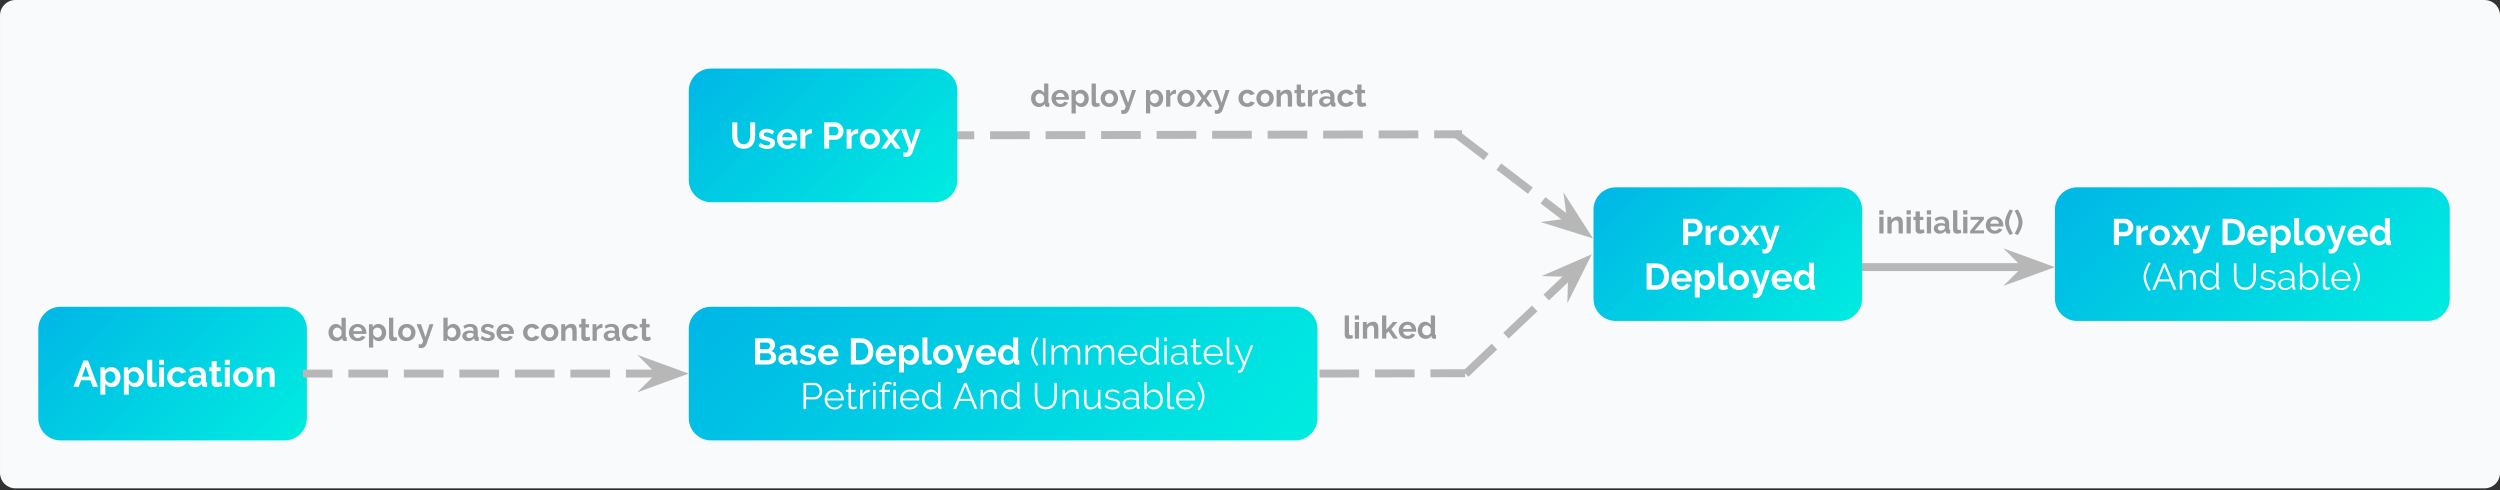 <svg version="1.1" viewBox="0.0 0.0 2521.997 494.48" fill="none" stroke="none" stroke-linecap="square" stroke-miterlimit="10" xmlns:xlink="http://www.w3.org/1999/xlink" xmlns="http://www.w3.org/2000/svg"><rect x="0.0" y="0.0" width="2521.997" height="494.48" fill="#333333" stroke="none"/><clipPath id="p.0"><path d="m0 0l2521.997 0l0 494.48l-2521.997 0l0 -494.48z" clip-rule="nonzero"/></clipPath><g clip-path="url(#p.0)"><path fill="#000000" fill-opacity="0.0" d="m0 0l2521.997 0l0 494.48l-2521.997 0z" fill-rule="evenodd"/><path fill="#f9fafc" d="m0.013 15.542l0 0c0 -8.584 6.959 -15.542 15.542 -15.542l2490.931 0c4.122 0 8.075 1.638 10.99 4.552c2.915 2.915 4.552 6.868 4.552 10.99l0 461.545c0 8.584 -6.958 15.542 -15.542 15.542l-2490.931 0c-8.584 0 -15.542 -6.959 -15.542 -15.542z" fill-rule="evenodd"/><path fill="#000000" fill-opacity="0.0" d="m2073.018 269.472l-255.244 0" fill-rule="evenodd"/><path stroke="#b7b7b7" stroke-width="8.0" stroke-linejoin="round" stroke-linecap="butt" d="m2045.602 269.472l-227.827 0" fill-rule="evenodd"/><path fill="#b7b7b7" stroke="#b7b7b7" stroke-width="8.0" stroke-linecap="butt" d="m2045.602 269.472l-8.997 8.997l24.718 -8.997l-24.718 -8.997z" fill-rule="evenodd"/><path fill="#000000" fill-opacity="0.0" d="m321.436 301.601l412.567 -0.126l0 61.102l-412.567 0.126z" fill-rule="evenodd"/><path fill="#999999" d="m339.326 344.179q-1.719 5.187988E-4 -3.203 -0.671q-1.469 -0.671 -2.531 -1.843q-1.047 -1.187 -1.641 -2.765q-0.594 -1.594 -0.594 -3.422q0 -1.812 0.562 -3.375q0.562 -1.578 1.547 -2.766q1.0 -1.188 2.375 -1.86q1.375 -0.672 3.016 -0.673q1.844 -5.79834E-4 3.328 0.905q1.5 0.89 2.328 2.327l0 -9.531l4.297 -0.001l0 18.438q0 0.672 0.219 0.953q0.219 0.281 0.766 0.328l0 3.641q-1.125 0.219 -1.828 0.219q-1.141 3.3569336E-4 -1.891 -0.562q-0.734 -0.578 -0.828 -1.515l-0.094 -1.047q-0.922 1.594 -2.516 2.407q-1.578 0.813 -3.312 0.814zm1.125 -3.641q0.609 -1.8310547E-4 1.25 -0.204q0.641 -0.219 1.172 -0.594q0.547 -0.391 0.984 -0.891q0.438 -0.516 0.656 -1.125l0 -4.0q-0.25 -0.703 -0.719 -1.297q-0.469 -0.594 -1.062 -1.015q-0.578 -0.437 -1.234 -0.687q-0.656 -0.265 -1.297 -0.265q-0.969 3.0517578E-4 -1.781 0.422q-0.812 0.406 -1.391 1.125q-0.578 0.719 -0.906 1.657q-0.312 0.922 -0.312 1.922q0 1.047 0.344 1.953q0.359 0.891 0.969 1.562q0.609 0.672 1.453 1.062q0.844 0.375 1.875 0.374zm20.359 3.634q-2.016 6.1035156E-4 -3.656 -0.686q-1.625 -0.687 -2.781 -1.859q-1.156 -1.187 -1.781 -2.749q-0.625 -1.578 -0.625 -3.297q0 -1.797 0.609 -3.375q0.609 -1.594 1.766 -2.782q1.156 -1.203 2.797 -1.907q1.656 -0.719 3.703 -0.72q2.047 -6.4086914E-4 3.656 0.718q1.625 0.703 2.75 1.89q1.141 1.172 1.734 2.749q0.594 1.562 0.594 3.25q0 0.422 -0.016 0.813q-0.016 0.375 -0.078 0.625l-12.969 0.004q0.094 1 0.469 1.765q0.391 0.766 1.0 1.312q0.609 0.547 1.375 0.843q0.781 0.281 1.609 0.281q1.281 -3.9672852E-4 2.406 -0.626q1.141 -0.625 1.562 -1.657l3.672 1.03q-0.922 1.922 -2.953 3.157q-2.031 1.219 -4.844 1.22zm4.344 -10.111q-0.156 -1.891 -1.391 -3.015q-1.234 -1.14 -2.984 -1.14q-0.875 2.746582E-4 -1.625 0.313q-0.75 0.297 -1.328 0.844q-0.578 0.547 -0.953 1.313q-0.359 0.766 -0.422 1.688l8.703 -0.003zm17.09 10.104q-1.984 6.1035156E-4 -3.453 -0.874q-1.469 -0.875 -2.312 -2.374l0 9.75l-4.281 0.001l0 -23.578l3.75 -0.001l0 2.875q0.922 -1.469 2.391 -2.313q1.469 -0.86 3.391 -0.86q1.703 -5.187988E-4 3.141 0.687q1.438 0.687 2.469 1.859q1.047 1.172 1.641 2.765q0.594 1.578 0.594 3.328q0 1.828 -0.547 3.438q-0.547 1.594 -1.531 2.782q-0.969 1.172 -2.312 1.844q-1.344 0.672 -2.938 0.673zm-1.438 -3.64q0.953 -2.746582E-4 1.766 -0.407q0.828 -0.422 1.391 -1.125q0.578 -0.703 0.891 -1.625q0.328 -0.938 0.328 -1.938q0 -1.047 -0.359 -1.953q-0.344 -0.922 -0.969 -1.593q-0.625 -0.672 -1.469 -1.046q-0.844 -0.39 -1.844 -0.39q-0.594 1.8310547E-4 -1.234 0.219q-0.641 0.203 -1.188 0.594q-0.547 0.375 -0.984 0.891q-0.422 0.5 -0.656 1.11l0 3.938q0.578 1.437 1.766 2.39q1.188 0.937 2.562 0.937zm11.647 -20.035l4.281 -0.001l0 17.984q0 0.922 0.453 1.437q0.453 0.516 1.281 0.515q0.375 -9.1552734E-5 0.844 -0.125q0.469 -0.141 0.875 -0.328l0.578 3.265q-0.859 0.422 -2.016 0.641q-1.141 0.219 -2.078 0.219q-2.016 6.1035156E-4 -3.125 -1.062q-1.094 -1.078 -1.094 -3.062l0 -19.484zm17.925 23.666q-2.062 6.4086914E-4 -3.688 -0.702q-1.625 -0.703 -2.766 -1.89q-1.141 -1.203 -1.75 -2.765q-0.609 -1.578 -0.609 -3.312q0 -1.75 0.609 -3.313q0.609 -1.578 1.75 -2.766q1.141 -1.203 2.766 -1.907q1.625 -0.719 3.688 -0.72q2.047 -6.1035156E-4 3.656 0.718q1.609 0.703 2.75 1.905q1.141 1.187 1.75 2.765q0.609 1.562 0.609 3.312q0 1.734 -0.609 3.313q-0.609 1.563 -1.734 2.766q-1.109 1.188 -2.75 1.891q-1.625 0.704 -3.672 0.704zm-4.391 -8.671q0 1.125 0.328 2.047q0.344 0.906 0.938 1.578q0.594 0.672 1.391 1.046q0.797 0.359 1.734 0.359q0.922 -2.746582E-4 1.719 -0.36q0.797 -0.375 1.391 -1.047q0.594 -0.672 0.922 -1.594q0.344 -0.938 0.344 -2.063q0 -1.078 -0.344 -2q-0.328 -0.937 -0.922 -1.609q-0.594 -0.672 -1.391 -1.031q-0.797 -0.375 -1.719 -0.374q-0.938 3.0517578E-4 -1.734 0.391q-0.797 0.375 -1.391 1.047q-0.594 0.672 -0.938 1.61q-0.328 0.922 -0.328 2zm16.376 11.62q0.547 0.156 1.062 0.234q0.516 0.078 0.859 0.078q0.422 -1.2207031E-4 0.766 -0.156q0.359 -0.156 0.641 -0.563q0.297 -0.391 0.578 -1.094q0.297 -0.703 0.609 -1.766l-6.625 -16.764l4.422 -0.001l4.547 13.046l4.031 -13.048l4.031 -0.001l-7.047 20.096q-0.609 1.766 -2.078 2.876q-1.469 1.125 -3.641 1.126q-0.516 1.5258789E-4 -1.047 -0.078q-0.531 -0.078 -1.109 -0.281l0 -3.703zm34.468 -2.964q-1.922 6.1035156E-4 -3.422 -0.858q-1.5 -0.859 -2.359 -2.359l0 2.906l-3.75 0.001l0 -23.359l4.281 -0.001l0 9.531q0.906 -1.532 2.359 -2.376q1.453 -0.86 3.406 -0.86q1.625 -4.8828125E-4 2.969 0.718q1.344 0.703 2.312 1.89q0.984 1.172 1.516 2.781q0.531 1.594 0.531 3.359q0 1.812 -0.594 3.391q-0.594 1.563 -1.656 2.735q-1.047 1.157 -2.484 1.829q-1.438 0.672 -3.109 0.673zm-1.188 -3.64q1.031 -3.0517578E-4 1.891 -0.391q0.875 -0.406 1.469 -1.079q0.609 -0.672 0.938 -1.563q0.344 -0.906 0.344 -1.922q0 -1.031 -0.328 -1.953q-0.312 -0.937 -0.906 -1.64q-0.578 -0.703 -1.391 -1.109q-0.797 -0.422 -1.75 -0.421q-1.438 4.272461E-4 -2.578 0.954q-1.141 0.938 -1.75 2.313l0 4.0q0.234 0.641 0.656 1.156q0.438 0.5 0.984 0.875q0.547 0.359 1.188 0.578q0.641 0.203 1.234 0.203zm16.522 3.636q-1.219 3.6621094E-4 -2.281 -0.39q-1.047 -0.406 -1.828 -1.124q-0.766 -0.719 -1.203 -1.672q-0.422 -0.969 -0.422 -2.109q0 -1.188 0.531 -2.188q0.531 -1.016 1.469 -1.719q0.953 -0.703 2.266 -1.11q1.312 -0.407 2.875 -0.407q1.125 -3.3569336E-4 2.188 0.202q1.078 0.187 1.906 0.546l0 -0.969q0 -1.656 -0.953 -2.547q-0.938 -0.906 -2.797 -0.905q-1.344 4.272461E-4 -2.625 0.485q-1.266 0.469 -2.609 1.407l-1.312 -2.718q3.219 -2.157 6.969 -2.158q3.609 -0.001 5.609 1.78q2.0 1.781 2.0 5.14l0 5.219q0 0.672 0.234 0.953q0.25 0.281 0.797 0.328l0 3.641q-1.094 0.219 -1.891 0.219q-1.219 3.6621094E-4 -1.875 -0.531q-0.656 -0.547 -0.812 -1.453l-0.094 -0.922q-1.125 1.469 -2.719 2.235q-1.594 0.766 -3.422 0.767zm1.219 -3.125q1.078 -3.3569336E-4 2.047 -0.376q0.984 -0.391 1.531 -1.032q0.703 -0.547 0.703 -1.219l0 -1.922q-0.766 -0.281 -1.672 -0.453q-0.891 -0.187 -1.719 -0.187q-1.672 5.187988E-4 -2.734 0.751q-1.047 0.75 -1.047 1.907q0 1.094 0.828 1.812q0.844 0.719 2.062 0.718zm18.899 3.119q-2.109 6.4086914E-4 -4.125 -0.671q-2.016 -0.671 -3.453 -1.905l1.594 -2.688q1.547 1.078 3.0 1.64q1.453 0.562 2.891 0.562q1.281 -3.9672852E-4 2.016 -0.485q0.734 -0.485 0.734 -1.375q0 -0.891 -0.859 -1.312q-0.859 -0.422 -2.812 -0.952q-1.641 -0.453 -2.797 -0.859q-1.141 -0.422 -1.844 -0.953q-0.703 -0.531 -1.031 -1.218q-0.312 -0.687 -0.312 -1.641q0 -1.281 0.484 -2.297q0.5 -1.031 1.391 -1.75q0.906 -0.719 2.109 -1.11q1.203 -0.391 2.609 -0.391q1.891 -5.79834E-4 3.531 0.546q1.656 0.546 3.031 1.765l-1.734 2.594q-1.281 -0.968 -2.484 -1.405q-1.188 -0.453 -2.375 -0.452q-1.094 3.3569336E-4 -1.828 0.454q-0.734 0.438 -0.734 1.438q0 0.438 0.172 0.734q0.172 0.281 0.562 0.515q0.391 0.219 1.0 0.437q0.625 0.203 1.562 0.421q1.719 0.453 2.953 0.905q1.234 0.437 2.016 1.015q0.797 0.578 1.156 1.328q0.375 0.75 0.375 1.812q0 2.453 -1.828 3.876q-1.828 1.422 -4.969 1.423zm17.357 -0.005q-2.016 6.1035156E-4 -3.656 -0.686q-1.625 -0.687 -2.781 -1.859q-1.156 -1.187 -1.781 -2.749q-0.625 -1.578 -0.625 -3.297q0 -1.797 0.609 -3.375q0.609 -1.594 1.766 -2.782q1.156 -1.203 2.797 -1.907q1.656 -0.719 3.703 -0.72q2.047 -6.4086914E-4 3.656 0.718q1.625 0.703 2.75 1.89q1.141 1.172 1.734 2.749q0.594 1.562 0.594 3.25q0 0.422 -0.016 0.812q-0.016 0.375 -0.078 0.625l-12.969 0.004q0.094 1 0.469 1.765q0.391 0.766 1 1.312q0.609 0.547 1.375 0.843q0.781 0.281 1.609 0.281q1.281 -3.6621094E-4 2.406 -0.626q1.141 -0.625 1.562 -1.657l3.672 1.03q-0.922 1.922 -2.953 3.157q-2.031 1.219 -4.844 1.22zm4.344 -10.111q-0.156 -1.891 -1.391 -3.015q-1.234 -1.14 -2.984 -1.14q-0.875 2.746582E-4 -1.625 0.313q-0.75 0.297 -1.328 0.844q-0.578 0.547 -0.953 1.313q-0.359 0.766 -0.422 1.688l8.703 -0.003zm13.661 1.402q0 -1.75 0.609 -3.313q0.609 -1.578 1.766 -2.751q1.156 -1.188 2.781 -1.891q1.641 -0.719 3.688 -0.72q2.75 -8.239746E-4 4.688 1.186q1.938 1.187 2.891 3.108l-4.188 1.283q-0.547 -0.937 -1.453 -1.421q-0.891 -0.5 -1.969 -0.499q-0.938 2.746582E-4 -1.734 0.376q-0.797 0.36 -1.391 1.016q-0.594 0.656 -0.938 1.594q-0.328 0.922 -0.328 2.031q0 1.125 0.344 2.062q0.359 0.922 0.953 1.593q0.594 0.672 1.391 1.046q0.797 0.359 1.703 0.359q1.141 -3.6621094E-4 2.109 -0.579q0.984 -0.578 1.375 -1.407l4.188 1.28q-0.859 1.922 -2.844 3.141q-1.984 1.204 -4.766 1.205q-2.047 6.1035156E-4 -3.688 -0.702q-1.625 -0.703 -2.781 -1.89q-1.156 -1.203 -1.781 -2.781q-0.625 -1.594 -0.625 -3.328zm26.861 8.695q-2.062 6.4086914E-4 -3.688 -0.702q-1.625 -0.703 -2.766 -1.89q-1.141 -1.203 -1.75 -2.765q-0.609 -1.578 -0.609 -3.312q0 -1.75 0.609 -3.313q0.609 -1.578 1.75 -2.766q1.141 -1.203 2.766 -1.907q1.625 -0.719 3.688 -0.72q2.047 -6.4086914E-4 3.656 0.718q1.609 0.703 2.75 1.905q1.141 1.187 1.75 2.765q0.609 1.562 0.609 3.312q0 1.734 -0.609 3.313q-0.609 1.563 -1.734 2.766q-1.109 1.188 -2.75 1.891q-1.625 0.704 -3.672 0.704zm-4.391 -8.671q0 1.125 0.328 2.047q0.344 0.906 0.938 1.578q0.594 0.672 1.391 1.046q0.797 0.359 1.734 0.359q0.922 -2.746582E-4 1.719 -0.36q0.797 -0.375 1.391 -1.047q0.594 -0.672 0.922 -1.594q0.344 -0.938 0.344 -2.063q0 -1.078 -0.344 -2q-0.328 -0.937 -0.922 -1.609q-0.594 -0.672 -1.391 -1.031q-0.797 -0.375 -1.719 -0.374q-0.938 2.746582E-4 -1.734 0.391q-0.797 0.375 -1.391 1.047q-0.594 0.672 -0.938 1.61q-0.328 0.922 -0.328 2zm31.611 8.35l-4.281 0.001l0 -9.406q0 -2.016 -0.703 -2.937q-0.703 -0.937 -1.953 -0.937q-0.641 1.8310547E-4 -1.312 0.266q-0.672 0.25 -1.266 0.719q-0.594 0.453 -1.078 1.094q-0.469 0.641 -0.703 1.406l0 9.797l-4.281 0.001l0 -16.766l3.875 -0.001l0 3.109q0.922 -1.61 2.672 -2.501q1.766 -0.907 3.984 -0.907q1.562 -4.8828125E-4 2.547 0.577q1.0 0.578 1.547 1.515q0.547 0.922 0.75 2.109q0.203 1.172 0.203 2.391l0 10.469zm13.797 -0.864q-0.859 0.375 -2.109 0.766q-1.25 0.375 -2.625 0.376q-0.891 2.746582E-4 -1.688 -0.218q-0.781 -0.219 -1.375 -0.718q-0.594 -0.5 -0.953 -1.281q-0.344 -0.781 -0.344 -1.906l0 -9.625l-2.203 6.713867E-4l0 -3.297l2.203 -6.713867E-4l0 -5.438l4.297 -0.001l0 5.438l3.516 -0.001l0 3.297l-3.516 0.001l0 8.188q0 0.891 0.453 1.265q0.469 0.375 1.141 0.375q0.672 -2.1362305E-4 1.312 -0.219q0.641 -0.235 1.031 -0.391l0.859 3.39zm12.226 -12.207q-1.953 0.032 -3.5 0.767q-1.531 0.719 -2.203 2.157l0 10.141l-4.281 0.001l0 -16.766l3.938 -0.001l0 3.578q0.453 -0.86 1.047 -1.547q0.609 -0.688 1.312 -1.204q0.703 -0.516 1.422 -0.782q0.734 -0.266 1.406 -0.266q0.344 -1.2207031E-4 0.516 -1.5258789E-4q0.188 -6.1035156E-5 0.344 0.031l0 3.891zm6.978 13.373q-1.219 3.9672852E-4 -2.281 -0.39q-1.047 -0.406 -1.828 -1.124q-0.766 -0.719 -1.203 -1.672q-0.422 -0.969 -0.422 -2.109q0 -1.188 0.531 -2.188q0.531 -1.016 1.469 -1.719q0.953 -0.703 2.266 -1.11q1.312 -0.407 2.875 -0.407q1.125 -3.3569336E-4 2.188 0.202q1.078 0.187 1.906 0.546l0 -0.969q0 -1.656 -0.953 -2.547q-0.938 -0.906 -2.797 -0.905q-1.344 3.9672852E-4 -2.625 0.485q-1.266 0.469 -2.609 1.407l-1.312 -2.718q3.219 -2.157 6.969 -2.158q3.609 -0.001 5.609 1.78q2.0 1.781 2.0 5.14l0 5.219q0 0.672 0.234 0.953q0.25 0.281 0.797 0.328l0 3.641q-1.094 0.219 -1.891 0.219q-1.219 3.6621094E-4 -1.875 -0.531q-0.656 -0.547 -0.812 -1.453l-0.094 -0.922q-1.125 1.469 -2.719 2.235q-1.594 0.766 -3.422 0.767zm1.219 -3.125q1.078 -3.3569336E-4 2.047 -0.376q0.984 -0.391 1.531 -1.032q0.703 -0.547 0.703 -1.219l0 -1.922q-0.766 -0.281 -1.672 -0.453q-0.891 -0.187 -1.719 -0.187q-1.672 5.187988E-4 -2.734 0.751q-1.047 0.75 -1.047 1.907q0 1.094 0.828 1.812q0.844 0.718 2.062 0.718zm11.509 -5.582q0 -1.75 0.609 -3.313q0.609 -1.578 1.766 -2.751q1.156 -1.188 2.781 -1.891q1.641 -0.719 3.688 -0.72q2.75 -8.544922E-4 4.688 1.186q1.938 1.187 2.891 3.108l-4.188 1.283q-0.547 -0.937 -1.453 -1.421q-0.891 -0.5 -1.969 -0.499q-0.938 2.746582E-4 -1.734 0.376q-0.797 0.36 -1.391 1.016q-0.594 0.656 -0.938 1.594q-0.328 0.922 -0.328 2.031q0 1.125 0.344 2.062q0.359 0.922 0.953 1.593q0.594 0.672 1.391 1.046q0.797 0.359 1.703 0.359q1.141 -3.6621094E-4 2.109 -0.579q0.984 -0.578 1.375 -1.407l4.188 1.28q-0.859 1.922 -2.844 3.142q-1.984 1.204 -4.766 1.205q-2.047 6.4086914E-4 -3.688 -0.702q-1.625 -0.703 -2.781 -1.89q-1.156 -1.203 -1.781 -2.781q-0.625 -1.594 -0.625 -3.328zm29.157 7.522q-0.859 0.375 -2.109 0.766q-1.25 0.375 -2.625 0.376q-0.891 2.746582E-4 -1.688 -0.218q-0.781 -0.219 -1.375 -0.718q-0.594 -0.5 -0.953 -1.281q-0.344 -0.781 -0.344 -1.906l0 -9.625l-2.203 6.713867E-4l0 -3.297l2.203 -6.713867E-4l0 -5.438l4.297 -0.001l0 5.438l3.516 -0.001l0 3.297l-3.516 0.001l0 8.188q0 0.891 0.453 1.266q0.469 0.375 1.141 0.375q0.672 -1.8310547E-4 1.312 -0.219q0.641 -0.235 1.031 -0.391l0.859 3.39z" fill-rule="nonzero"/><defs><linearGradient id="p.1" gradientUnits="userSpaceOnUse" gradientTransform="matrix(16.939 0.0 0.0 16.939 0.0 0.0)" spreadMethod="pad" x1="22.257" y1="22.25" x2="10.279" y2="10.272"><stop offset="0.0" stop-color="#00ede0"/><stop offset="1.0" stop-color="#00b6e6"/></linearGradient></defs><path fill="url(#p.1)" d="m38.638 331.943l0 0c0 -12.409 10.059 -22.468 22.468 -22.468l226.025 0c5.959 0 11.673 2.367 15.887 6.581c4.214 4.214 6.581 9.928 6.581 15.887l0 89.868c0 12.409 -10.059 22.468 -22.468 22.468l-226.025 0c-12.409 0 -22.468 -10.059 -22.468 -22.468z" fill-rule="evenodd"/><path fill="#000000" fill-opacity="0.0" d="m62.504 333.05l228.094 0l0 87.654l-228.094 0z" fill-rule="evenodd"/><path fill="#ffffff" d="m84.214 363.717l4.562 0l10.078 26.5l-5.297 0l-2.469 -6.609l-9.266 0l-2.422 6.609l-5.297 0l10.109 -26.5zm5.938 16.266l-3.656 -10.406l-3.812 10.406l7.469 0zm22.85 10.609q-2.312 0 -4.031 -1.031q-1.719 -1.031 -2.688 -2.781l0 11.391l-5.0 0l0 -27.516l4.359 0l0 3.359q1.094 -1.719 2.797 -2.703q1.719 -0.984 3.969 -0.984q1.969 0 3.641 0.797q1.688 0.797 2.906 2.172q1.219 1.359 1.906 3.203q0.688 1.844 0.688 3.906q0 2.125 -0.641 4.0q-0.625 1.859 -1.766 3.25q-1.141 1.375 -2.719 2.156q-1.562 0.781 -3.422 0.781zm-1.688 -4.25q1.125 0 2.078 -0.484q0.953 -0.5 1.625 -1.312q0.672 -0.828 1.047 -1.906q0.375 -1.078 0.375 -2.234q0 -1.234 -0.422 -2.297q-0.406 -1.062 -1.141 -1.844q-0.719 -0.797 -1.719 -1.234q-0.984 -0.453 -2.141 -0.453q-0.703 0 -1.453 0.25q-0.75 0.234 -1.391 0.688q-0.625 0.438 -1.125 1.047q-0.5 0.594 -0.766 1.297l0 4.594q0.672 1.688 2.047 2.797q1.391 1.094 2.984 1.094zm25.354 4.25q-2.312 0 -4.031 -1.031q-1.719 -1.031 -2.688 -2.781l0 11.391l-5 0l0 -27.516l4.359 0l0 3.359q1.094 -1.719 2.797 -2.703q1.719 -0.984 3.969 -0.984q1.969 0 3.641 0.797q1.688 0.797 2.906 2.172q1.219 1.359 1.906 3.203q0.688 1.844 0.688 3.906q0 2.125 -0.641 4.0q-0.625 1.859 -1.766 3.25q-1.141 1.375 -2.719 2.156q-1.562 0.781 -3.422 0.781zm-1.688 -4.25q1.125 0 2.078 -0.484q0.953 -0.5 1.625 -1.312q0.672 -0.828 1.047 -1.906q0.375 -1.078 0.375 -2.234q0 -1.234 -0.422 -2.297q-0.406 -1.062 -1.141 -1.844q-0.719 -0.797 -1.719 -1.234q-0.984 -0.453 -2.141 -0.453q-0.703 0 -1.453 0.25q-0.75 0.234 -1.391 0.688q-0.625 0.438 -1.125 1.047q-0.5 0.594 -0.766 1.297l0 4.594q0.672 1.688 2.047 2.797q1.391 1.094 2.984 1.094zm13.588 -23.375l5.0 0l0 20.984q0 1.078 0.516 1.672q0.531 0.594 1.5 0.594q0.453 0 0.984 -0.141q0.547 -0.156 1.031 -0.375l0.672 3.812q-1.0 0.484 -2.344 0.734q-1.344 0.266 -2.422 0.266q-2.359 0 -3.656 -1.25q-1.281 -1.25 -1.281 -3.562l0 -22.734zm11.88 27.25l0 -19.562l5.0 0l0 19.562l-5.0 0zm0 -22.281l0 -4.969l5.0 0l0 4.969l-5.0 0zm8.284 12.5q0 -2.047 0.703 -3.875q0.719 -1.828 2.062 -3.203q1.344 -1.391 3.234 -2.203q1.906 -0.828 4.297 -0.828q3.219 0 5.469 1.375q2.266 1.375 3.375 3.625l-4.891 1.484q-0.625 -1.078 -1.672 -1.656q-1.047 -0.578 -2.312 -0.578q-1.078 0 -2.016 0.438q-0.938 0.422 -1.625 1.188q-0.688 0.766 -1.078 1.844q-0.391 1.078 -0.391 2.391q0 1.312 0.406 2.391q0.406 1.078 1.094 1.875q0.703 0.781 1.625 1.219q0.938 0.422 1.984 0.422q1.344 0 2.484 -0.672q1.141 -0.672 1.578 -1.656l4.891 1.5q-1.0 2.234 -3.328 3.656q-2.312 1.422 -5.547 1.422q-2.391 0 -4.297 -0.812q-1.906 -0.828 -3.25 -2.219q-1.344 -1.406 -2.078 -3.25q-0.719 -1.859 -0.719 -3.875zm27.616 10.156q-1.406 0 -2.641 -0.469q-1.234 -0.469 -2.141 -1.297q-0.891 -0.844 -1.391 -1.969q-0.5 -1.125 -0.5 -2.469q0 -1.375 0.609 -2.547q0.625 -1.188 1.719 -2.0q1.109 -0.828 2.625 -1.281q1.531 -0.469 3.359 -0.469q1.312 0 2.562 0.219q1.25 0.219 2.219 0.641l0 -1.125q0 -1.938 -1.109 -2.984q-1.094 -1.047 -3.25 -1.047q-1.578 0 -3.078 0.562q-1.484 0.562 -3.047 1.641l-1.531 -3.172q3.766 -2.5 8.141 -2.5q4.219 0 6.547 2.078q2.328 2.062 2.328 5.984l0 6.078q0 0.781 0.281 1.125q0.281 0.328 0.922 0.375l0 4.25q-1.266 0.266 -2.203 0.266q-1.422 0 -2.188 -0.641q-0.766 -0.641 -0.953 -1.672l-0.109 -1.094q-1.312 1.719 -3.172 2.625q-1.859 0.891 -4.0 0.891zm1.422 -3.656q1.266 0 2.406 -0.453q1.141 -0.453 1.781 -1.188q0.812 -0.641 0.812 -1.422l0 -2.234q-0.891 -0.344 -1.938 -0.547q-1.047 -0.203 -2.016 -0.203q-1.938 0 -3.172 0.875q-1.234 0.875 -1.234 2.219q0 1.266 0.969 2.109q0.969 0.844 2.391 0.844zm26.395 2.266q-1.016 0.453 -2.469 0.906q-1.453 0.453 -3.062 0.453q-1.047 0 -1.969 -0.266q-0.906 -0.266 -1.594 -0.844q-0.688 -0.578 -1.109 -1.484q-0.406 -0.922 -0.406 -2.234l0 -11.234l-2.562 0l0 -3.844l2.562 0l0 -6.344l5.016 0l0 6.344l4.094 0l0 3.844l-4.094 0l0 9.562q0 1.047 0.531 1.484q0.547 0.422 1.328 0.422q0.781 0 1.531 -0.266q0.75 -0.266 1.188 -0.453l1.016 3.953zm2.615 1.016l0 -19.562l5.0 0l0 19.562l-5.0 0zm0 -22.281l0 -4.969l5.0 0l0 4.969l-5.0 0zm18.55 22.656q-2.391 0 -4.297 -0.812q-1.906 -0.828 -3.234 -2.219q-1.312 -1.406 -2.031 -3.234q-0.703 -1.844 -0.703 -3.859q0 -2.047 0.703 -3.875q0.719 -1.828 2.031 -3.219q1.328 -1.406 3.234 -2.219q1.906 -0.828 4.297 -0.828q2.391 0 4.266 0.828q1.891 0.812 3.219 2.219q1.328 1.391 2.031 3.219q0.703 1.828 0.703 3.875q0 2.016 -0.703 3.859q-0.703 1.828 -2.016 3.234q-1.312 1.391 -3.219 2.219q-1.891 0.812 -4.281 0.812zm-5.109 -10.125q0 1.312 0.391 2.375q0.391 1.062 1.078 1.859q0.688 0.781 1.625 1.219q0.938 0.422 2.016 0.422q1.078 0 2.016 -0.422q0.938 -0.438 1.625 -1.219q0.688 -0.797 1.078 -1.875q0.391 -1.078 0.391 -2.391q0 -1.266 -0.391 -2.344q-0.391 -1.094 -1.078 -1.875q-0.688 -0.781 -1.625 -1.203q-0.938 -0.438 -2.016 -0.438q-1.078 0 -2.016 0.453q-0.938 0.438 -1.625 1.234q-0.688 0.781 -1.078 1.859q-0.391 1.078 -0.391 2.344zm36.871 9.75l-5.0 0l0 -10.969q0 -2.359 -0.828 -3.438q-0.812 -1.078 -2.266 -1.078q-0.75 0 -1.531 0.297q-0.781 0.297 -1.484 0.844q-0.688 0.531 -1.25 1.281q-0.547 0.75 -0.812 1.641l0 11.422l-5.0 0l0 -19.562l4.516 0l0 3.625q1.078 -1.875 3.125 -2.906q2.062 -1.047 4.641 -1.047q1.828 0 2.984 0.672q1.156 0.672 1.781 1.75q0.641 1.078 0.875 2.469q0.25 1.375 0.25 2.797l0 12.203z" fill-rule="nonzero"/><path fill="#000000" fill-opacity="0.0" d="m694.84 376.877l-385.228 0" fill-rule="evenodd"/><path stroke="#b7b7b7" stroke-width="8.0" stroke-linejoin="round" stroke-linecap="butt" stroke-dasharray="32.0,24.0" d="m667.423 376.877l-357.812 0" fill-rule="evenodd"/><path fill="#b7b7b7" stroke="#b7b7b7" stroke-width="8.0" stroke-linecap="butt" d="m667.423 376.877l-8.997 8.997l24.718 -8.997l-24.718 -8.997z" fill-rule="evenodd"/><defs><linearGradient id="p.2" gradientUnits="userSpaceOnUse" gradientTransform="matrix(23.32 0.0 0.0 23.32 0.0 0.0)" spreadMethod="pad" x1="59.885" y1="16.161" x2="43.396" y2="-0.328"><stop offset="0.0" stop-color="#00ede0"/><stop offset="1.0" stop-color="#00b6e6"/></linearGradient></defs><path fill="url(#p.2)" d="m694.84 331.943l0 0c0 -12.409 10.059 -22.468 22.468 -22.468l589.332 0c5.959 0 11.673 2.367 15.887 6.581c4.214 4.214 6.581 9.928 6.581 15.887l0 89.868c0 12.409 -10.059 22.468 -22.468 22.468l-589.332 0c-12.409 0 -22.468 -10.059 -22.468 -22.468z" fill-rule="evenodd"/><path fill="#000000" fill-opacity="0.0" d="m694.84 290.546l634.268 0l0 172.661l-634.268 0z" fill-rule="evenodd"/><path fill="#ffffff" d="m783.016 360.889q0 1.672 -0.672 2.953q-0.672 1.266 -1.844 2.125q-1.172 0.859 -2.734 1.312q-1.547 0.438 -3.297 0.438l-12.797 0l0 -26.5l14.188 0q1.375 0 2.484 0.594q1.125 0.594 1.906 1.547q0.797 0.953 1.219 2.172q0.438 1.203 0.438 2.438q0 1.938 -0.984 3.641q-0.969 1.703 -2.828 2.516q2.281 0.672 3.594 2.422q1.328 1.734 1.328 4.344zm-5.188 -0.969q0 -0.719 -0.25 -1.359q-0.234 -0.656 -0.641 -1.141q-0.406 -0.484 -0.969 -0.766q-0.562 -0.281 -1.234 -0.281l-7.922 0l0 6.969l7.656 0q0.719 0 1.328 -0.25q0.609 -0.266 1.062 -0.734q0.453 -0.469 0.703 -1.094q0.266 -0.641 0.266 -1.344zm-11.016 -14.297l0 6.672l6.875 0q1.312 0 2.219 -0.891q0.922 -0.891 0.922 -2.469q0 -1.531 -0.844 -2.422q-0.844 -0.891 -2.078 -0.891l-7.094 0zm25.086 22.469q-1.406 0 -2.641 -0.469q-1.234 -0.469 -2.141 -1.297q-0.891 -0.844 -1.391 -1.969q-0.5 -1.125 -0.5 -2.469q0 -1.375 0.609 -2.547q0.625 -1.188 1.719 -2.0q1.109 -0.828 2.625 -1.281q1.531 -0.469 3.359 -0.469q1.312 0 2.562 0.219q1.25 0.219 2.219 0.641l0 -1.125q0 -1.938 -1.109 -2.984q-1.094 -1.047 -3.25 -1.047q-1.578 0 -3.078 0.562q-1.484 0.562 -3.047 1.641l-1.531 -3.172q3.766 -2.5 8.141 -2.5q4.219 0 6.547 2.078q2.328 2.062 2.328 5.984l0 6.078q0 0.781 0.281 1.125q0.281 0.328 0.922 0.375l0 4.25q-1.266 0.266 -2.203 0.266q-1.422 0 -2.188 -0.641q-0.766 -0.641 -0.953 -1.672l-0.109 -1.094q-1.312 1.719 -3.172 2.625q-1.859 0.891 -4.0 0.891zm1.422 -3.656q1.266 0 2.406 -0.453q1.141 -0.453 1.781 -1.188q0.812 -0.641 0.812 -1.422l0 -2.234q-0.891 -0.344 -1.938 -0.547q-1.047 -0.203 -2.016 -0.203q-1.938 0 -3.172 0.875q-1.234 0.875 -1.234 2.219q0 1.266 0.969 2.109q0.969 0.844 2.391 0.844zm22.067 3.656q-2.469 0 -4.828 -0.781q-2.344 -0.781 -4.016 -2.25l1.859 -3.125q1.797 1.266 3.484 1.922q1.703 0.656 3.391 0.656q1.484 0 2.344 -0.562q0.859 -0.562 0.859 -1.609q0 -1.047 -1.016 -1.531q-1.0 -0.484 -3.281 -1.125q-1.906 -0.516 -3.25 -1.0q-1.344 -0.484 -2.172 -1.094q-0.812 -0.625 -1.188 -1.422q-0.359 -0.812 -0.359 -1.922q0 -1.5 0.578 -2.688q0.578 -1.203 1.609 -2.031q1.047 -0.844 2.453 -1.297q1.406 -0.453 3.047 -0.453q2.203 0 4.125 0.641q1.922 0.625 3.516 2.047l-2.016 3.031q-1.484 -1.125 -2.891 -1.641q-1.391 -0.531 -2.781 -0.531q-1.266 0 -2.125 0.531q-0.859 0.516 -0.859 1.672q0 0.531 0.203 0.875q0.203 0.328 0.656 0.594q0.453 0.25 1.172 0.5q0.734 0.234 1.812 0.5q2.016 0.516 3.453 1.047q1.438 0.516 2.344 1.188q0.922 0.672 1.344 1.547q0.438 0.875 0.438 2.109q0 2.875 -2.125 4.547q-2.125 1.656 -5.781 1.656zm20.224 0q-2.344 0 -4.25 -0.797q-1.906 -0.812 -3.25 -2.188q-1.344 -1.391 -2.078 -3.219q-0.719 -1.828 -0.719 -3.844q0 -2.094 0.703 -3.938q0.719 -1.844 2.062 -3.234q1.344 -1.406 3.266 -2.219q1.922 -0.828 4.312 -0.828q2.391 0 4.266 0.828q1.891 0.812 3.203 2.203q1.328 1.375 2.016 3.203q0.703 1.828 0.703 3.797q0 0.484 -0.031 0.938q-0.016 0.453 -0.078 0.75l-15.125 0q0.109 1.156 0.562 2.062q0.453 0.891 1.156 1.531q0.703 0.625 1.594 0.969q0.906 0.328 1.875 0.328q1.5 0 2.812 -0.719q1.328 -0.734 1.812 -1.938l4.297 1.203q-1.078 2.234 -3.453 3.672q-2.375 1.438 -5.656 1.438zm5.078 -11.797q-0.188 -2.203 -1.625 -3.531q-1.438 -1.328 -3.484 -1.328q-1.016 0 -1.891 0.359q-0.875 0.359 -1.547 1.0q-0.672 0.625 -1.109 1.531q-0.422 0.891 -0.5 1.969l10.156 0zm17.662 11.422l0 -26.5l9.625 0q3.25 0 5.688 1.047q2.453 1.047 4.094 2.844q1.641 1.781 2.453 4.188q0.828 2.406 0.828 5.141q0 3.016 -0.922 5.469q-0.906 2.438 -2.625 4.172q-1.719 1.734 -4.125 2.688q-2.406 0.953 -5.391 0.953l-9.625 0zm17.5 -13.281q0 -1.906 -0.531 -3.516q-0.516 -1.609 -1.531 -2.766q-1.0 -1.156 -2.469 -1.781q-1.469 -0.641 -3.344 -0.641l-4.484 0l0 17.469l4.484 0q1.906 0 3.375 -0.672q1.484 -0.672 2.469 -1.844q0.984 -1.188 1.5 -2.781q0.531 -1.609 0.531 -3.469zm17.805 13.656q-2.344 0 -4.25 -0.797q-1.906 -0.812 -3.25 -2.188q-1.344 -1.391 -2.078 -3.219q-0.719 -1.828 -0.719 -3.844q0 -2.094 0.703 -3.938q0.719 -1.844 2.062 -3.234q1.344 -1.406 3.266 -2.219q1.922 -0.828 4.312 -0.828q2.391 0 4.266 0.828q1.891 0.812 3.203 2.203q1.328 1.375 2.016 3.203q0.703 1.828 0.703 3.797q0 0.484 -0.031 0.938q-0.016 0.453 -0.078 0.75l-15.125 0q0.109 1.156 0.562 2.062q0.453 0.891 1.156 1.531q0.703 0.625 1.594 0.969q0.906 0.328 1.875 0.328q1.5 0 2.812 -0.719q1.328 -0.734 1.812 -1.938l4.297 1.203q-1.078 2.234 -3.453 3.672q-2.375 1.438 -5.656 1.438zm5.078 -11.797q-0.188 -2.203 -1.625 -3.531q-1.438 -1.328 -3.484 -1.328q-1.016 0 -1.891 0.359q-0.875 0.359 -1.547 1.0q-0.672 0.625 -1.109 1.531q-0.422 0.891 -0.5 1.969l10.156 0zm19.938 11.797q-2.312 0 -4.031 -1.031q-1.719 -1.031 -2.688 -2.781l0 11.391l-5.0 0l0 -27.516l4.359 0l0 3.359q1.094 -1.719 2.797 -2.703q1.719 -0.984 3.969 -0.984q1.969 0 3.641 0.797q1.688 0.797 2.906 2.172q1.219 1.359 1.906 3.203q0.688 1.844 0.688 3.906q0 2.125 -0.641 4.0q-0.625 1.859 -1.766 3.25q-1.141 1.375 -2.719 2.156q-1.562 0.781 -3.422 0.781zm-1.688 -4.25q1.125 0 2.078 -0.484q0.953 -0.5 1.625 -1.312q0.672 -0.828 1.047 -1.906q0.375 -1.078 0.375 -2.234q0 -1.234 -0.422 -2.297q-0.406 -1.062 -1.141 -1.844q-0.719 -0.797 -1.719 -1.234q-0.984 -0.453 -2.141 -0.453q-0.703 0 -1.453 0.25q-0.75 0.234 -1.391 0.688q-0.625 0.438 -1.125 1.047q-0.5 0.594 -0.766 1.297l0 4.594q0.672 1.688 2.047 2.797q1.391 1.094 2.984 1.094zm13.588 -23.375l5.0 0l0 20.984q0 1.078 0.516 1.672q0.531 0.594 1.5 0.594q0.453 0 0.984 -0.141q0.547 -0.156 1.031 -0.375l0.672 3.812q-1.0 0.484 -2.344 0.734q-1.344 0.266 -2.422 0.266q-2.359 0 -3.656 -1.25q-1.281 -1.25 -1.281 -3.562l0 -22.734zm20.911 27.625q-2.391 0 -4.297 -0.812q-1.906 -0.828 -3.234 -2.219q-1.312 -1.406 -2.031 -3.234q-0.703 -1.844 -0.703 -3.859q0 -2.047 0.703 -3.875q0.719 -1.828 2.031 -3.219q1.328 -1.406 3.234 -2.219q1.906 -0.828 4.297 -0.828q2.391 0 4.266 0.828q1.891 0.812 3.219 2.219q1.328 1.391 2.031 3.219q0.703 1.828 0.703 3.875q0 2.016 -0.703 3.859q-0.703 1.828 -2.016 3.234q-1.312 1.391 -3.219 2.219q-1.891 0.812 -4.281 0.812zm-5.109 -10.125q0 1.312 0.391 2.375q0.391 1.062 1.078 1.859q0.688 0.781 1.625 1.219q0.938 0.422 2.016 0.422q1.078 0 2.016 -0.422q0.938 -0.438 1.625 -1.219q0.688 -0.797 1.078 -1.875q0.391 -1.078 0.391 -2.391q0 -1.266 -0.391 -2.344q-0.391 -1.094 -1.078 -1.875q-0.688 -0.781 -1.625 -1.203q-0.938 -0.438 -2.016 -0.438q-1.078 0 -2.016 0.453q-0.938 0.438 -1.625 1.234q-0.688 0.781 -1.078 1.859q-0.391 1.078 -0.391 2.344zm19.105 13.562q0.641 0.188 1.234 0.281q0.594 0.094 1.0 0.094q0.484 0 0.891 -0.188q0.422 -0.188 0.75 -0.656q0.344 -0.469 0.672 -1.297q0.344 -0.812 0.719 -2.047l-7.734 -19.562l5.156 0l5.297 15.234l4.703 -15.234l4.703 0l-8.203 23.438q-0.719 2.062 -2.438 3.359q-1.703 1.312 -4.25 1.312q-0.594 0 -1.219 -0.094q-0.609 -0.094 -1.281 -0.312l0 -4.328zm29.187 -3.438q-2.344 0 -4.25 -0.797q-1.906 -0.812 -3.25 -2.188q-1.344 -1.391 -2.078 -3.219q-0.719 -1.828 -0.719 -3.844q0 -2.094 0.703 -3.938q0.719 -1.844 2.062 -3.234q1.344 -1.406 3.266 -2.219q1.922 -0.828 4.312 -0.828q2.391 0 4.266 0.828q1.891 0.812 3.203 2.203q1.328 1.375 2.016 3.203q0.703 1.828 0.703 3.797q0 0.484 -0.031 0.938q-0.016 0.453 -0.078 0.75l-15.125 0q0.109 1.156 0.562 2.062q0.453 0.891 1.156 1.531q0.703 0.625 1.594 0.969q0.906 0.328 1.875 0.328q1.5 0 2.812 -0.719q1.328 -0.734 1.812 -1.938l4.297 1.203q-1.078 2.234 -3.453 3.672q-2.375 1.438 -5.656 1.438zm5.078 -11.797q-0.188 -2.203 -1.625 -3.531q-1.438 -1.328 -3.484 -1.328q-1.016 0 -1.891 0.359q-0.875 0.359 -1.547 1.0q-0.672 0.625 -1.109 1.531q-0.422 0.891 -0.5 1.969l10.156 0zm16.313 11.797q-2.016 0 -3.734 -0.781q-1.719 -0.781 -2.953 -2.156q-1.219 -1.391 -1.922 -3.234q-0.688 -1.859 -0.688 -3.984q0 -2.125 0.656 -3.953q0.656 -1.828 1.812 -3.203q1.156 -1.391 2.75 -2.172q1.609 -0.781 3.516 -0.781q2.172 0 3.906 1.047q1.734 1.031 2.703 2.719l0 -11.125l5 0l0 21.5q0 0.781 0.266 1.125q0.266 0.328 0.891 0.375l0 4.25q-1.297 0.266 -2.125 0.266q-1.344 0 -2.203 -0.672q-0.859 -0.672 -0.969 -1.766l-0.109 -1.219q-1.078 1.859 -2.938 2.812q-1.844 0.953 -3.859 0.953zm1.312 -4.25q0.703 0 1.453 -0.25q0.75 -0.25 1.375 -0.688q0.641 -0.453 1.141 -1.047q0.5 -0.594 0.766 -1.312l0 -4.656q-0.297 -0.828 -0.844 -1.516q-0.531 -0.688 -1.234 -1.188q-0.688 -0.516 -1.453 -0.812q-0.766 -0.297 -1.5 -0.297q-1.125 0 -2.078 0.484q-0.953 0.484 -1.625 1.328q-0.672 0.844 -1.047 1.922q-0.375 1.078 -0.375 2.234q0 1.234 0.406 2.281q0.422 1.047 1.125 1.828q0.719 0.781 1.703 1.234q0.984 0.453 2.188 0.453z" fill-rule="nonzero"/><path fill="#ffffff" d="m1040.36 354.795q0 -1.891 0.406 -3.734q0.422 -1.859 1.125 -3.672q0.703 -1.812 1.656 -3.609q0.953 -1.812 2.047 -3.641l1.938 0.922q-0.75 1.125 -1.594 2.766q-0.828 1.641 -1.547 3.516q-0.703 1.859 -1.172 3.828q-0.469 1.953 -0.469 3.75q0 2.906 1.266 6.359q1.266 3.453 3.469 6.812l-1.891 1.0q-2.359 -3.5 -3.797 -7.094q-1.438 -3.609 -1.438 -7.203zm11.729 12.922l0 -26.5l2.609 0l0 26.5l-2.609 0zm37.664 0l-2.547 0l0 -10.859q0 -3.406 -1.078 -5.0q-1.078 -1.609 -3.219 -1.609q-1.109 0 -2.109 0.422q-0.984 0.406 -1.828 1.156q-0.828 0.734 -1.469 1.766q-0.641 1.016 -0.969 2.25l0 11.875l-2.547 0l0 -10.859q0 -3.469 -1.047 -5.031q-1.031 -1.578 -3.203 -1.578q-2.203 0 -3.922 1.531q-1.719 1.531 -2.453 4.031l0 11.906l-2.547 0l0 -19.453l2.312 0l0 4.406q1.203 -2.234 3.141 -3.484q1.938 -1.25 4.297 -1.25q2.453 0 3.922 1.391q1.484 1.375 1.828 3.609q2.719 -5.0 7.5 -5.0q1.641 0 2.781 0.594q1.141 0.594 1.828 1.703q0.688 1.094 1.0 2.656q0.328 1.547 0.328 3.438l0 11.391zm34.305 0l-2.547 0l0 -10.859q0 -3.406 -1.078 -5.0q-1.078 -1.609 -3.219 -1.609q-1.109 0 -2.109 0.422q-0.984 0.406 -1.828 1.156q-0.828 0.734 -1.469 1.766q-0.641 1.016 -0.969 2.25l0 11.875l-2.547 0l0 -10.859q0 -3.469 -1.047 -5.031q-1.031 -1.578 -3.203 -1.578q-2.203 0 -3.922 1.531q-1.719 1.531 -2.453 4.031l0 11.906l-2.547 0l0 -19.453l2.312 0l0 4.406q1.203 -2.234 3.141 -3.484q1.938 -1.25 4.297 -1.25q2.453 0 3.922 1.391q1.484 1.375 1.828 3.609q2.719 -5.0 7.5 -5.0q1.641 0 2.781 0.594q1.141 0.594 1.828 1.703q0.688 1.094 1.0 2.656q0.328 1.547 0.328 3.438l0 11.391zm13.773 0.375q-2.125 0 -3.906 -0.797q-1.766 -0.812 -3.078 -2.203q-1.312 -1.406 -2.047 -3.234q-0.719 -1.828 -0.719 -3.922q0 -2.047 0.719 -3.859q0.734 -1.812 2.016 -3.172q1.297 -1.359 3.094 -2.156q1.797 -0.812 3.875 -0.812q2.125 0 3.891 0.812q1.781 0.797 3.047 2.172q1.281 1.375 1.984 3.172q0.719 1.797 0.719 3.812q0 0.297 0 0.594q0 0.297 -0.047 0.406l-16.641 0q0.109 1.578 0.719 2.906q0.625 1.312 1.594 2.281q0.969 0.969 2.219 1.516q1.25 0.547 2.672 0.547q0.938 0 1.859 -0.266q0.938 -0.266 1.719 -0.703q0.781 -0.453 1.422 -1.109q0.641 -0.656 0.969 -1.438l2.203 0.594q-0.453 1.094 -1.281 1.969q-0.812 0.875 -1.891 1.531q-1.078 0.641 -2.391 1.0q-1.312 0.359 -2.719 0.359zm7.156 -11.125q-0.109 -1.562 -0.734 -2.844q-0.609 -1.297 -1.562 -2.234q-0.938 -0.938 -2.203 -1.453q-1.25 -0.531 -2.656 -0.531q-1.422 0 -2.703 0.531q-1.266 0.516 -2.219 1.453q-0.938 0.938 -1.516 2.25q-0.578 1.297 -0.703 2.828l14.297 0zm14.334 11.125q-2.016 0 -3.734 -0.844q-1.703 -0.844 -2.938 -2.219q-1.234 -1.375 -1.922 -3.188q-0.688 -1.812 -0.688 -3.797q0 -2.047 0.672 -3.891q0.672 -1.859 1.844 -3.234q1.172 -1.375 2.797 -2.172q1.625 -0.812 3.562 -0.812q2.469 0 4.359 1.297q1.906 1.281 3.0 3.109l0 -11.875l2.531 0l0 23.969q0 1.047 0.906 1.047l0 2.234q-0.562 0.109 -0.906 0.109q-0.891 0 -1.562 -0.578q-0.672 -0.578 -0.672 -1.391l0 -1.906q-1.156 1.906 -3.141 3.031q-1.969 1.109 -4.109 1.109zm0.562 -2.234q0.938 0 2.0 -0.375q1.062 -0.375 2.0 -1.031q0.938 -0.656 1.578 -1.531q0.656 -0.875 0.812 -1.891l0 -6.0q-0.375 -1.016 -1.094 -1.891q-0.703 -0.875 -1.625 -1.547q-0.906 -0.672 -1.953 -1.047q-1.047 -0.375 -2.047 -0.375q-1.578 0 -2.844 0.672q-1.266 0.672 -2.188 1.781q-0.906 1.094 -1.391 2.516q-0.484 1.422 -0.484 2.906q0 1.578 0.547 3.0q0.562 1.406 1.531 2.469q0.984 1.062 2.297 1.703q1.328 0.641 2.859 0.641zm14.671 1.859l0 -19.453l2.547 0l0 19.453l-2.547 0zm0 -23.516l0 -3.734l2.547 0l0 3.734l-2.547 0zm13.028 23.891q-1.375 0 -2.562 -0.469q-1.172 -0.469 -2.047 -1.281q-0.875 -0.828 -1.359 -1.922q-0.484 -1.109 -0.484 -2.375q0 -1.266 0.594 -2.344q0.594 -1.094 1.672 -1.875q1.094 -0.781 2.578 -1.203q1.5 -0.438 3.297 -0.438q1.484 0 3.016 0.266q1.531 0.25 2.734 0.734l0 -1.75q0 -2.578 -1.469 -4.078q-1.453 -1.516 -4.031 -1.516q-1.484 0 -3.062 0.594q-1.562 0.594 -3.172 1.719l-0.891 -1.688q3.766 -2.531 7.312 -2.531q3.656 0 5.75 2.062q2.094 2.047 2.094 5.656l0 8.781q0 1.047 0.938 1.047l0 2.234q-0.641 0.109 -0.969 0.109q-0.984 0 -1.531 -0.484q-0.531 -0.484 -0.562 -1.344l-0.078 -1.531q-1.344 1.75 -3.375 2.688q-2.031 0.938 -4.391 0.938zm0.594 -1.938q1.984 0 3.641 -0.75q1.672 -0.75 2.531 -1.984q0.328 -0.328 0.5 -0.719q0.172 -0.391 0.172 -0.734l0 -3.172q-1.281 -0.484 -2.641 -0.734q-1.359 -0.266 -2.781 -0.266q-2.688 0 -4.375 1.125q-1.672 1.109 -1.672 2.938q0 0.891 0.359 1.688q0.359 0.781 0.969 1.359q0.609 0.578 1.469 0.922q0.859 0.328 1.828 0.328zm24.188 0.625q-0.219 0.109 -0.656 0.297q-0.422 0.188 -0.984 0.375q-0.562 0.188 -1.266 0.328q-0.703 0.156 -1.484 0.156q-0.828 0 -1.578 -0.219q-0.75 -0.219 -1.312 -0.688q-0.547 -0.469 -0.891 -1.172q-0.328 -0.719 -0.328 -1.656l0 -13.922l-2.688 0l0 -2.016l2.688 0l0 -6.562l2.531 0l0 6.562l4.484 0l0 2.016l-4.484 0l0 13.219q0.078 1.078 0.766 1.594q0.688 0.5 1.594 0.5q1.078 0 1.891 -0.359q0.828 -0.359 1.047 -0.5l0.672 2.047zm11.583 1.312q-2.125 0 -3.906 -0.797q-1.766 -0.812 -3.078 -2.203q-1.312 -1.406 -2.047 -3.234q-0.719 -1.828 -0.719 -3.922q0 -2.047 0.719 -3.859q0.734 -1.812 2.016 -3.172q1.297 -1.359 3.094 -2.156q1.797 -0.812 3.875 -0.812q2.125 0 3.891 0.812q1.781 0.797 3.047 2.172q1.281 1.375 1.984 3.172q0.719 1.797 0.719 3.812q0 0.297 0 0.594q0 0.297 -0.047 0.406l-16.641 0q0.109 1.578 0.719 2.906q0.625 1.312 1.594 2.281q0.969 0.969 2.219 1.516q1.25 0.547 2.672 0.547q0.938 0 1.859 -0.266q0.938 -0.266 1.719 -0.703q0.781 -0.453 1.422 -1.109q0.641 -0.656 0.969 -1.438l2.203 0.594q-0.453 1.094 -1.281 1.969q-0.812 0.875 -1.891 1.531q-1.078 0.641 -2.391 1.0q-1.312 0.359 -2.719 0.359zm7.156 -11.125q-0.109 -1.562 -0.734 -2.844q-0.609 -1.297 -1.562 -2.234q-0.938 -0.938 -2.203 -1.453q-1.25 -0.531 -2.656 -0.531q-1.422 0 -2.703 0.531q-1.266 0.516 -2.219 1.453q-0.938 0.938 -1.516 2.25q-0.578 1.297 -0.703 2.828l14.297 0zm6.459 -16.5l2.547 0l0 22.844q0 1.078 0.594 1.703q0.594 0.609 1.688 0.609q0.406 0 0.953 -0.109q0.562 -0.109 1.062 -0.297l0.438 2.047q-0.703 0.297 -1.734 0.484q-1.031 0.188 -1.766 0.188q-1.766 0 -2.781 -0.984q-1.0 -0.984 -1.0 -2.781l0 -23.703zm11.169 33.219q0.297 0.047 0.578 0.062q0.281 0.016 0.547 0.016q0.672 0 1.062 -0.188q0.391 -0.188 0.75 -0.828q0.375 -0.625 0.844 -1.828q0.469 -1.188 1.328 -3.203l-8.469 -19.453l2.609 0l7.203 17.094l6.688 -17.094l2.422 0l-10.078 25.094q-0.406 1.078 -1.359 1.875q-0.953 0.812 -2.594 0.812q-0.375 0 -0.719 -0.031q-0.328 -0.016 -0.812 -0.078l0 -2.25z" fill-rule="nonzero"/><path fill="#ffffff" d="m810.575 412.717l0 -26.5l10.969 0q1.719 0 3.156 0.734q1.438 0.719 2.484 1.891q1.047 1.172 1.641 2.672q0.594 1.5 0.594 3.031q0 1.641 -0.562 3.156q-0.562 1.5 -1.578 2.656q-1.0 1.156 -2.406 1.875q-1.391 0.703 -3.109 0.703l-8.578 0l0 9.781l-2.609 0zm2.609 -12.094l8.469 0q1.156 0 2.109 -0.5q0.953 -0.516 1.625 -1.344q0.672 -0.844 1.047 -1.938q0.375 -1.109 0.375 -2.297q0 -1.234 -0.438 -2.328q-0.422 -1.109 -1.156 -1.922q-0.719 -0.828 -1.719 -1.297q-0.984 -0.469 -2.062 -0.469l-8.25 0l0 12.094zm28.484 12.469q-2.125 0 -3.906 -0.797q-1.766 -0.812 -3.078 -2.203q-1.312 -1.406 -2.047 -3.234q-0.719 -1.828 -0.719 -3.922q0 -2.047 0.719 -3.859q0.734 -1.812 2.016 -3.172q1.297 -1.359 3.094 -2.156q1.797 -0.812 3.875 -0.812q2.125 0 3.891 0.812q1.781 0.797 3.047 2.172q1.281 1.375 1.984 3.172q0.719 1.797 0.719 3.812q0 0.297 0 0.594q0 0.297 -0.047 0.406l-16.641 0q0.109 1.578 0.719 2.906q0.625 1.312 1.594 2.281q0.969 0.969 2.219 1.516q1.25 0.547 2.672 0.547q0.938 0 1.859 -0.266q0.938 -0.266 1.719 -0.703q0.781 -0.453 1.422 -1.109q0.641 -0.656 0.969 -1.438l2.203 0.594q-0.453 1.094 -1.281 1.969q-0.812 0.875 -1.891 1.531q-1.078 0.641 -2.391 1.0q-1.312 0.359 -2.719 0.359zm7.156 -11.125q-0.109 -1.562 -0.734 -2.844q-0.609 -1.297 -1.562 -2.234q-0.938 -0.938 -2.203 -1.453q-1.25 -0.531 -2.656 -0.531q-1.422 0 -2.703 0.531q-1.266 0.516 -2.219 1.453q-0.938 0.938 -1.516 2.25q-0.578 1.297 -0.703 2.828l14.297 0zm15.677 9.812q-0.219 0.109 -0.656 0.297q-0.422 0.188 -0.984 0.375q-0.562 0.188 -1.266 0.328q-0.703 0.156 -1.484 0.156q-0.828 0 -1.578 -0.219q-0.75 -0.219 -1.312 -0.688q-0.547 -0.469 -0.891 -1.172q-0.328 -0.719 -0.328 -1.656l0 -13.922l-2.688 0l0 -2.016l2.688 0l0 -6.562l2.531 0l0 6.562l4.484 0l0 2.016l-4.484 0l0 13.219q0.078 1.078 0.766 1.594q0.688 0.5 1.594 0.5q1.078 0 1.891 -0.359q0.828 -0.359 1.047 -0.5l0.672 2.047zm12.88 -16.266q-2.578 0.062 -4.484 1.406q-1.891 1.344 -2.672 3.703l0 12.094l-2.547 0l0 -19.453l2.391 0l0 4.672q1.078 -2.234 2.906 -3.5q1.828 -1.281 3.922 -1.281q0.297 0 0.484 0.047l0 2.312zm3.399 17.203l0 -19.453l2.547 0l0 19.453l-2.547 0zm0 -23.516l0 -3.734l2.547 0l0 3.734l-2.547 0zm9.075 23.516l0 -17.438l-2.688 0l0 -2.016l2.688 0l0 -0.516q0 -3.578 1.531 -5.609q1.531 -2.047 4.172 -2.047q1.156 0 2.234 0.344q1.094 0.328 1.875 0.891l-0.781 1.828q-0.516 -0.406 -1.281 -0.625q-0.766 -0.234 -1.562 -0.234q-1.781 0 -2.719 1.391q-0.938 1.375 -0.938 3.984l0 0.594l5.375 0l0 2.016l-5.375 0l0 17.438l-2.531 0zm11.381 0l0 -19.453l2.547 0l0 19.453l-2.547 0zm0 -23.516l0 -3.734l2.547 0l0 3.734l-2.547 0zm16.544 23.891q-2.125 0 -3.906 -0.797q-1.766 -0.812 -3.078 -2.203q-1.312 -1.406 -2.047 -3.234q-0.719 -1.828 -0.719 -3.922q0 -2.047 0.719 -3.859q0.734 -1.812 2.016 -3.172q1.297 -1.359 3.094 -2.156q1.797 -0.812 3.875 -0.812q2.125 0 3.891 0.812q1.781 0.797 3.047 2.172q1.281 1.375 1.984 3.172q0.719 1.797 0.719 3.812q0 0.297 0 0.594q0 0.297 -0.047 0.406l-16.641 0q0.109 1.578 0.719 2.906q0.625 1.312 1.594 2.281q0.969 0.969 2.219 1.516q1.25 0.547 2.672 0.547q0.938 0 1.859 -0.266q0.938 -0.266 1.719 -0.703q0.781 -0.453 1.422 -1.109q0.641 -0.656 0.969 -1.438l2.203 0.594q-0.453 1.094 -1.281 1.969q-0.812 0.875 -1.891 1.531q-1.078 0.641 -2.391 1.0q-1.312 0.359 -2.719 0.359zm7.156 -11.125q-0.109 -1.562 -0.734 -2.844q-0.609 -1.297 -1.562 -2.234q-0.938 -0.938 -2.203 -1.453q-1.25 -0.531 -2.656 -0.531q-1.422 0 -2.703 0.531q-1.266 0.516 -2.219 1.453q-0.938 0.938 -1.516 2.25q-0.578 1.297 -0.703 2.828l14.297 0zm14.334 11.125q-2.016 0 -3.734 -0.844q-1.703 -0.844 -2.938 -2.219q-1.234 -1.375 -1.922 -3.188q-0.688 -1.812 -0.688 -3.797q0 -2.047 0.672 -3.891q0.672 -1.859 1.844 -3.234q1.172 -1.375 2.797 -2.172q1.625 -0.812 3.562 -0.812q2.469 0 4.359 1.297q1.906 1.281 3.0 3.109l0 -11.875l2.531 0l0 23.969q0 1.047 0.906 1.047l0 2.234q-0.562 0.109 -0.906 0.109q-0.891 0 -1.562 -0.578q-0.672 -0.578 -0.672 -1.391l0 -1.906q-1.156 1.906 -3.141 3.031q-1.969 1.109 -4.109 1.109zm0.562 -2.234q0.938 0 2.0 -0.375q1.062 -0.375 2.0 -1.031q0.938 -0.656 1.578 -1.531q0.656 -0.875 0.812 -1.891l0 -6.0q-0.375 -1.016 -1.094 -1.891q-0.703 -0.875 -1.625 -1.547q-0.906 -0.672 -1.953 -1.047q-1.047 -0.375 -2.047 -0.375q-1.578 0 -2.844 0.672q-1.266 0.672 -2.188 1.781q-0.906 1.094 -1.391 2.516q-0.484 1.422 -0.484 2.906q0 1.578 0.547 3.0q0.562 1.406 1.531 2.469q0.984 1.062 2.297 1.703q1.328 0.641 2.859 0.641zm32.924 -24.641l2.203 0l11.016 26.5l-2.766 0l-3.438 -8.281l-11.906 0l-3.391 8.281l-2.797 0l11.078 -26.5zm6.422 16.156l-5.344 -13.094l-5.406 13.094l10.75 0zm26.437 10.344l-2.547 0l0 -10.859q0 -3.469 -1.031 -5.031q-1.016 -1.578 -3.141 -1.578q-1.125 0 -2.25 0.422q-1.109 0.406 -2.062 1.156q-0.953 0.734 -1.703 1.766q-0.75 1.016 -1.078 2.219l0 11.906l-2.547 0l0 -19.453l2.312 0l0 4.406q1.203 -2.125 3.422 -3.422q2.219 -1.312 4.828 -1.312q1.609 0 2.719 0.594q1.125 0.594 1.797 1.688q0.672 1.078 0.969 2.656q0.312 1.562 0.312 3.453l0 11.391zm13.387 0.375q-2.016 0 -3.734 -0.844q-1.703 -0.844 -2.938 -2.219q-1.234 -1.375 -1.922 -3.188q-0.688 -1.812 -0.688 -3.797q0 -2.047 0.672 -3.891q0.672 -1.859 1.844 -3.234q1.172 -1.375 2.797 -2.172q1.625 -0.812 3.562 -0.812q2.469 0 4.359 1.297q1.906 1.281 3.0 3.109l0 -11.875l2.531 0l0 23.969q0 1.047 0.906 1.047l0 2.234q-0.562 0.109 -0.906 0.109q-0.891 0 -1.562 -0.578q-0.672 -0.578 -0.672 -1.391l0 -1.906q-1.156 1.906 -3.141 3.031q-1.969 1.109 -4.109 1.109zm0.562 -2.234q0.938 0 2.0 -0.375q1.062 -0.375 2.0 -1.031q0.938 -0.656 1.578 -1.531q0.656 -0.875 0.812 -1.891l0 -6.0q-0.375 -1.016 -1.094 -1.891q-0.703 -0.875 -1.625 -1.547q-0.906 -0.672 -1.953 -1.047q-1.047 -0.375 -2.047 -0.375q-1.578 0 -2.844 0.672q-1.266 0.672 -2.188 1.781q-0.906 1.094 -1.391 2.516q-0.484 1.422 -0.484 2.906q0 1.578 0.547 3.0q0.562 1.406 1.531 2.469q0.984 1.062 2.297 1.703q1.328 0.641 2.859 0.641zm35.471 -0.312q2.5 0 4.156 -0.938q1.656 -0.953 2.641 -2.5q1.0 -1.562 1.391 -3.531q0.391 -1.984 0.391 -4.0l0 -13.359l2.609 0l0 13.359q0 2.688 -0.594 5.094q-0.594 2.406 -1.922 4.234q-1.328 1.828 -3.453 2.922q-2.125 1.078 -5.188 1.078q-3.141 0 -5.281 -1.141q-2.141 -1.141 -3.453 -3.0q-1.312 -1.875 -1.875 -4.25q-0.547 -2.391 -0.547 -4.938l0 -13.359l2.578 0l0 13.359q0 2.094 0.406 4.078q0.406 1.969 1.391 3.5q1.0 1.531 2.641 2.469q1.641 0.922 4.109 0.922zm33.261 2.172l-2.547 0l0 -10.859q0 -3.469 -1.031 -5.031q-1.016 -1.578 -3.141 -1.578q-1.125 0 -2.25 0.422q-1.109 0.406 -2.062 1.156q-0.953 0.734 -1.703 1.766q-0.75 1.016 -1.078 2.219l0 11.906l-2.547 0l0 -19.453l2.312 0l0 4.406q1.203 -2.125 3.422 -3.422q2.219 -1.312 4.828 -1.312q1.609 0 2.719 0.594q1.125 0.594 1.797 1.688q0.672 1.078 0.969 2.656q0.312 1.562 0.312 3.453l0 11.391zm11.497 0.375q-3.172 0 -4.734 -2.109q-1.547 -2.109 -1.547 -6.297l0 -11.422l2.547 0l0 10.984q0 6.609 4.516 6.609q1.109 0 2.188 -0.375q1.094 -0.375 2.0 -1.078q0.922 -0.719 1.641 -1.688q0.734 -0.969 1.188 -2.203l0 -12.25l2.531 0l0 16.172q0 1.047 0.906 1.047l0 2.234q-0.453 0.078 -0.734 0.078q-0.281 0 -0.391 0q-0.891 -0.047 -1.453 -0.641q-0.562 -0.594 -0.562 -1.609l0 -2.234q-1.266 2.281 -3.453 3.531q-2.188 1.25 -4.641 1.25zm22.532 0q-2.266 0 -4.438 -0.75q-2.156 -0.75 -3.734 -2.156l1.156 -1.719q1.641 1.344 3.344 2.016q1.703 0.672 3.641 0.672q2.359 0 3.75 -0.953q1.406 -0.953 1.406 -2.703q0 -0.828 -0.375 -1.359q-0.375 -0.547 -1.109 -0.953q-0.719 -0.422 -1.828 -0.734q-1.094 -0.312 -2.547 -0.656q-1.688 -0.406 -2.922 -0.812q-1.219 -0.422 -2.031 -0.938q-0.797 -0.531 -1.188 -1.297q-0.391 -0.766 -0.391 -1.922q0 -1.453 0.578 -2.562q0.578 -1.125 1.562 -1.844q0.984 -0.734 2.312 -1.109q1.328 -0.375 2.812 -0.375q2.25 0 4.078 0.734q1.828 0.719 2.953 1.906l-1.234 1.5q-1.094 -1.125 -2.641 -1.672q-1.547 -0.562 -3.219 -0.562q-1.016 0 -1.875 0.203q-0.859 0.203 -1.516 0.656q-0.641 0.438 -1.016 1.141q-0.375 0.688 -0.375 1.609q0 0.797 0.25 1.281q0.266 0.484 0.859 0.844q0.609 0.344 1.516 0.625q0.922 0.281 2.219 0.578q1.875 0.453 3.281 0.906q1.422 0.438 2.375 1.031q0.953 0.594 1.438 1.453q0.484 0.859 0.484 2.094q0 2.688 -2.047 4.266q-2.047 1.562 -5.531 1.562zm16.616 0q-1.375 0 -2.562 -0.469q-1.172 -0.469 -2.047 -1.281q-0.875 -0.828 -1.359 -1.922q-0.484 -1.109 -0.484 -2.375q0 -1.266 0.594 -2.344q0.594 -1.094 1.672 -1.875q1.094 -0.781 2.578 -1.203q1.5 -0.438 3.297 -0.438q1.484 0 3.016 0.266q1.531 0.25 2.734 0.734l0 -1.75q0 -2.578 -1.469 -4.078q-1.453 -1.516 -4.031 -1.516q-1.484 0 -3.062 0.594q-1.562 0.594 -3.172 1.719l-0.891 -1.688q3.766 -2.531 7.312 -2.531q3.656 0 5.75 2.062q2.094 2.047 2.094 5.656l0 8.781q0 1.047 0.938 1.047l0 2.234q-0.641 0.109 -0.969 0.109q-0.984 0 -1.531 -0.484q-0.531 -0.484 -0.562 -1.344l-0.078 -1.531q-1.344 1.75 -3.375 2.688q-2.031 0.938 -4.391 0.938zm0.594 -1.938q1.984 0 3.641 -0.75q1.672 -0.75 2.531 -1.984q0.328 -0.328 0.5 -0.719q0.172 -0.391 0.172 -0.734l0 -3.172q-1.281 -0.484 -2.641 -0.734q-1.359 -0.266 -2.781 -0.266q-2.688 0 -4.375 1.125q-1.672 1.109 -1.672 2.938q0 0.891 0.359 1.688q0.359 0.781 0.969 1.359q0.609 0.578 1.469 0.922q0.859 0.328 1.828 0.328zm24.375 1.938q-2.312 0 -4.234 -1.156q-1.922 -1.156 -3.0 -2.984l0 3.766l-2.281 0l0 -27.25l2.547 0l0 11.875q1.297 -1.984 3.125 -3.188q1.828 -1.219 4.266 -1.219q2.047 0 3.672 0.859q1.625 0.859 2.766 2.297q1.141 1.438 1.75 3.25q0.609 1.797 0.609 3.703q0 2.062 -0.703 3.891q-0.703 1.828 -1.938 3.188q-1.234 1.359 -2.938 2.172q-1.688 0.797 -3.641 0.797zm-0.594 -2.234q1.609 0 2.922 -0.656q1.328 -0.656 2.281 -1.75q0.953 -1.109 1.5 -2.5q0.547 -1.406 0.547 -2.906q0 -1.531 -0.516 -2.938q-0.5 -1.422 -1.422 -2.516q-0.906 -1.109 -2.203 -1.766q-1.281 -0.656 -2.812 -0.656q-1.156 0 -2.172 0.391q-1.0 0.391 -1.859 1.062q-0.859 0.672 -1.531 1.562q-0.672 0.875 -1.109 1.844l0 6.047q0.141 1.0 0.797 1.891q0.656 0.875 1.562 1.516q0.922 0.625 1.984 1.0q1.062 0.375 2.031 0.375zm14.219 -25.391l2.547 0l0 22.844q0 1.078 0.594 1.703q0.594 0.609 1.688 0.609q0.406 0 0.953 -0.109q0.562 -0.109 1.062 -0.297l0.438 2.047q-0.703 0.297 -1.734 0.484q-1.031 0.188 -1.766 0.188q-1.766 0 -2.781 -0.984q-1.0 -0.984 -1.0 -2.781l0 -23.703zm18.45 27.625q-2.125 0 -3.906 -0.797q-1.766 -0.812 -3.078 -2.203q-1.312 -1.406 -2.047 -3.234q-0.719 -1.828 -0.719 -3.922q0 -2.047 0.719 -3.859q0.734 -1.812 2.016 -3.172q1.297 -1.359 3.094 -2.156q1.797 -0.812 3.875 -0.812q2.125 0 3.891 0.812q1.781 0.797 3.047 2.172q1.281 1.375 1.984 3.172q0.719 1.797 0.719 3.812q0 0.297 0 0.594q0 0.297 -0.047 0.406l-16.641 0q0.109 1.578 0.719 2.906q0.625 1.312 1.594 2.281q0.969 0.969 2.219 1.516q1.25 0.547 2.672 0.547q0.938 0 1.859 -0.266q0.938 -0.266 1.719 -0.703q0.781 -0.453 1.422 -1.109q0.641 -0.656 0.969 -1.438l2.203 0.594q-0.453 1.094 -1.281 1.969q-0.812 0.875 -1.891 1.531q-1.078 0.641 -2.391 1.0q-1.312 0.359 -2.719 0.359zm7.156 -11.125q-0.109 -1.562 -0.734 -2.844q-0.609 -1.297 -1.562 -2.234q-0.938 -0.938 -2.203 -1.453q-1.25 -0.531 -2.656 -0.531q-1.422 0 -2.703 0.531q-1.266 0.516 -2.219 1.453q-0.938 0.938 -1.516 2.25q-0.578 1.297 -0.703 2.828l14.297 0zm11.912 -2.172q0 3.594 -1.422 7.203q-1.406 3.594 -3.797 7.094l-1.875 -1.0q1.094 -1.688 1.969 -3.391q0.875 -1.719 1.484 -3.422q0.625 -1.703 0.953 -3.297q0.344 -1.609 0.344 -3.062q0 -1.797 -0.469 -3.75q-0.469 -1.969 -1.188 -3.828q-0.703 -1.875 -1.547 -3.516q-0.828 -1.641 -1.625 -2.766l1.984 -0.922q1.078 1.828 2.031 3.641q0.953 1.797 1.641 3.609q0.703 1.812 1.109 3.672q0.406 1.844 0.406 3.734z" fill-rule="nonzero"/><path fill="#000000" fill-opacity="0.0" d="m1345.633 299.322l162.74 -0.063l0 61.165l-162.74 0.063z" fill-rule="evenodd"/><path fill="#999999" d="m1356.555 318.261l4.281 -0.002l0 17.984q0 0.922 0.453 1.437q0.453 0.515 1.281 0.515q0.375 -1.5258789E-4 0.844 -0.125q0.469 -0.141 0.875 -0.328l0.578 3.265q-0.859 0.422 -2.016 0.641q-1.141 0.219 -2.078 0.22q-2.016 7.9345703E-4 -3.125 -1.061q-1.094 -1.078 -1.094 -3.062l0 -19.484zm10.175 23.355l0 -16.766l4.281 -0.002l0 16.766l-4.281 0.002zm0 -19.109l0 -4.25l4.281 -0.002l0 4.25l-4.281 0.002zm23.738 19.1l-4.281 0.002l0 -9.406q0 -2.016 -0.703 -2.937q-0.703 -0.937 -1.953 -0.937q-0.641 2.4414062E-4 -1.312 0.266q-0.672 0.25 -1.266 0.719q-0.594 0.453 -1.078 1.094q-0.469 0.641 -0.703 1.407l0 9.797l-4.281 0.002l0 -16.766l3.875 -0.001l0 3.109q0.922 -1.61 2.672 -2.501q1.766 -0.907 3.984 -0.908q1.562 -6.1035156E-4 2.547 0.577q1.0 0.578 1.547 1.515q0.547 0.922 0.75 2.109q0.203 1.172 0.203 2.391l0 10.469zm15.203 -0.006l-4.859 -7.264l-2.312 2.282l0 4.984l-4.281 0.002l0 -23.359l4.281 -0.002l0 14.172l6.719 -7.549l4.578 -0.002l-6.234 7.112l6.688 9.622l-4.578 0.002zm14.184 0.307q-2.016 7.9345703E-4 -3.656 -0.686q-1.625 -0.687 -2.781 -1.858q-1.156 -1.187 -1.781 -2.749q-0.625 -1.578 -0.625 -3.297q0 -1.797 0.609 -3.375q0.609 -1.594 1.766 -2.782q1.156 -1.204 2.797 -1.907q1.656 -0.719 3.703 -0.72q2.047 -7.9345703E-4 3.656 0.717q1.625 0.703 2.75 1.89q1.141 1.171 1.734 2.749q0.594 1.562 0.594 3.25q0 0.422 -0.016 0.812q-0.016 0.375 -0.078 0.625l-12.969 0.005q0.094 1 0.469 1.765q0.391 0.765 1.0 1.312q0.609 0.547 1.375 0.843q0.781 0.281 1.609 0.281q1.281 -4.8828125E-4 2.406 -0.626q1.141 -0.625 1.562 -1.657l3.672 1.03q-0.922 1.922 -2.953 3.157q-2.031 1.22 -4.844 1.221zm4.344 -10.111q-0.156 -1.891 -1.391 -3.015q-1.234 -1.14 -2.984 -1.139q-0.875 3.6621094E-4 -1.625 0.313q-0.75 0.297 -1.328 0.844q-0.578 0.547 -0.953 1.313q-0.359 0.766 -0.422 1.688l8.703 -0.003zm13.981 10.104q-1.719 6.4086914E-4 -3.203 -0.671q-1.469 -0.671 -2.531 -1.843q-1.047 -1.187 -1.641 -2.765q-0.594 -1.594 -0.594 -3.422q0 -1.812 0.562 -3.375q0.562 -1.578 1.547 -2.766q1.0 -1.188 2.375 -1.86q1.375 -0.672 3.016 -0.673q1.844 -7.324219E-4 3.328 0.905q1.5 0.89 2.328 2.327l0 -9.531l4.297 -0.002l0 18.438q0 0.672 0.219 0.953q0.219 0.281 0.766 0.328l0 3.641q-1.125 0.219 -1.828 0.219q-1.141 4.5776367E-4 -1.891 -0.562q-0.734 -0.578 -0.828 -1.515l-0.094 -1.047q-0.922 1.594 -2.516 2.407q-1.578 0.813 -3.312 0.814zm1.125 -3.641q0.609 -2.1362305E-4 1.25 -0.204q0.641 -0.219 1.172 -0.594q0.547 -0.391 0.984 -0.891q0.438 -0.516 0.656 -1.125l0 -4.0q-0.25 -0.703 -0.719 -1.297q-0.469 -0.594 -1.062 -1.015q-0.578 -0.437 -1.234 -0.687q-0.656 -0.265 -1.297 -0.265q-0.969 3.6621094E-4 -1.781 0.423q-0.812 0.407 -1.391 1.126q-0.578 0.719 -0.906 1.657q-0.312 0.922 -0.312 1.922q0 1.047 0.344 1.953q0.359 0.89 0.969 1.562q0.609 0.672 1.453 1.062q0.844 0.375 1.875 0.374z" fill-rule="nonzero"/><path fill="#000000" fill-opacity="0.0" d="m1605.839 256.488l-126.551 120.0" fill-rule="evenodd"/><path stroke="#b7b7b7" stroke-width="8.0" stroke-linejoin="round" stroke-linecap="butt" stroke-dasharray="32.0,24.0" d="m1585.944 275.353l-106.656 101.135" fill-rule="evenodd"/><path fill="#b7b7b7" stroke="#b7b7b7" stroke-width="8.0" stroke-linecap="butt" d="m1585.944 275.353l-0.338 12.719l11.746 -23.536l-24.127 10.48z" fill-rule="evenodd"/><defs><linearGradient id="p.3" gradientUnits="userSpaceOnUse" gradientTransform="matrix(16.939 0.0 0.0 16.939 0.0 0.0)" spreadMethod="pad" x1="114.879" y1="15.136" x2="102.901" y2="3.158"><stop offset="0.0" stop-color="#00ede0"/><stop offset="1.0" stop-color="#00b6e6"/></linearGradient></defs><path fill="url(#p.3)" d="m1607.526 211.448l0 0c0 -12.409 10.059 -22.468 22.468 -22.468l226.025 0c5.959 0 11.673 2.367 15.887 6.581c4.214 4.214 6.581 9.928 6.581 15.887l0 89.868c0 12.409 -10.059 22.468 -22.468 22.468l-226.025 0c-12.409 0 -22.468 -10.059 -22.468 -22.468z" fill-rule="evenodd"/><path fill="#000000" fill-opacity="0.0" d="m1631.392 212.555l228.094 0l0 87.654l-228.094 0z" fill-rule="evenodd"/><path fill="#ffffff" d="m1697.868 247.222l0 -26.5l11.234 0q1.828 0 3.375 0.766q1.547 0.766 2.672 2.016q1.125 1.25 1.75 2.844q0.641 1.578 0.641 3.188q0 1.672 -0.609 3.266q-0.594 1.578 -1.672 2.812q-1.078 1.234 -2.609 1.984q-1.531 0.734 -3.359 0.734l-6.281 0l0 8.891l-5.141 0zm5.141 -13.406l5.984 0q1.406 0 2.359 -1.156q0.953 -1.156 0.953 -3.125q0 -1.016 -0.297 -1.812q-0.297 -0.812 -0.781 -1.359q-0.484 -0.562 -1.141 -0.844q-0.656 -0.281 -1.328 -0.281l-5.75 0l0 8.578zm29.271 -1.828q-2.281 0.047 -4.078 0.891q-1.781 0.828 -2.562 2.516l0 11.828l-5.0 0l0 -19.562l4.594 0l0 4.188q0.516 -1.016 1.219 -1.812q0.719 -0.812 1.531 -1.406q0.828 -0.594 1.656 -0.906q0.844 -0.328 1.641 -0.328q0.406 0 0.609 0q0.203 0 0.391 0.047l0 4.547zm11.837 15.609q-2.391 0 -4.297 -0.812q-1.906 -0.828 -3.234 -2.219q-1.312 -1.406 -2.031 -3.234q-0.703 -1.844 -0.703 -3.859q0 -2.047 0.703 -3.875q0.719 -1.828 2.031 -3.219q1.328 -1.406 3.234 -2.219q1.906 -0.828 4.297 -0.828q2.391 0 4.266 0.828q1.891 0.812 3.219 2.219q1.328 1.391 2.031 3.219q0.703 1.828 0.703 3.875q0 2.016 -0.703 3.859q-0.703 1.828 -2.016 3.234q-1.312 1.391 -3.219 2.219q-1.891 0.812 -4.281 0.812zm-5.109 -10.125q0 1.312 0.391 2.375q0.391 1.062 1.078 1.859q0.688 0.781 1.625 1.219q0.938 0.422 2.016 0.422q1.078 0 2.016 -0.422q0.938 -0.438 1.625 -1.219q0.688 -0.797 1.078 -1.875q0.391 -1.078 0.391 -2.391q0 -1.266 -0.391 -2.344q-0.391 -1.094 -1.078 -1.875q-0.688 -0.781 -1.625 -1.203q-0.938 -0.438 -2.016 -0.438q-1.078 0 -2.016 0.453q-0.938 0.438 -1.625 1.234q-0.688 0.781 -1.078 1.859q-0.391 1.078 -0.391 2.344zm21.793 -9.812l4.219 6.125l0.297 0.672l0.375 -0.672l4.188 -6.125l5.141 0l-6.984 9.812l7.094 9.75l-5.141 0l-4.328 -6.078l-0.344 -0.641l-0.297 0.641l-4.297 6.078l-5.141 0l7.047 -9.75l-6.938 -9.812l5.109 0zm17.134 23.375q0.641 0.188 1.234 0.281q0.594 0.094 1.0 0.094q0.484 0 0.891 -0.188q0.422 -0.188 0.75 -0.656q0.344 -0.469 0.672 -1.297q0.344 -0.812 0.719 -2.047l-7.734 -19.562l5.156 0l5.297 15.234l4.703 -15.234l4.703 0l-8.203 23.438q-0.719 2.062 -2.438 3.359q-1.703 1.312 -4.25 1.312q-0.594 0 -1.219 -0.094q-0.609 -0.094 -1.281 -0.312l0 -4.328z" fill-rule="nonzero"/><path fill="#ffffff" d="m1661.118 292.222l0 -26.5l9.625 0q3.25 0 5.688 1.047q2.453 1.047 4.094 2.844q1.641 1.781 2.453 4.188q0.828 2.406 0.828 5.141q0 3.016 -0.922 5.469q-0.906 2.438 -2.625 4.172q-1.719 1.734 -4.125 2.688q-2.406 0.953 -5.391 0.953l-9.625 0zm17.5 -13.281q0 -1.906 -0.531 -3.516q-0.516 -1.609 -1.531 -2.766q-1.0 -1.156 -2.469 -1.781q-1.469 -0.641 -3.344 -0.641l-4.484 0l0 17.469l4.484 0q1.906 0 3.375 -0.672q1.484 -0.672 2.469 -1.844q0.984 -1.188 1.5 -2.781q0.531 -1.609 0.531 -3.469zm17.805 13.656q-2.344 0 -4.25 -0.797q-1.906 -0.812 -3.25 -2.188q-1.344 -1.391 -2.078 -3.219q-0.719 -1.828 -0.719 -3.844q0 -2.094 0.703 -3.938q0.719 -1.844 2.062 -3.234q1.344 -1.406 3.266 -2.219q1.922 -0.828 4.312 -0.828q2.391 0 4.266 0.828q1.891 0.812 3.203 2.203q1.328 1.375 2.016 3.203q0.703 1.828 0.703 3.797q0 0.484 -0.031 0.938q-0.016 0.453 -0.078 0.75l-15.125 0q0.109 1.156 0.562 2.062q0.453 0.891 1.156 1.531q0.703 0.625 1.594 0.969q0.906 0.328 1.875 0.328q1.5 0 2.812 -0.719q1.328 -0.734 1.812 -1.938l4.297 1.203q-1.078 2.234 -3.453 3.672q-2.375 1.438 -5.656 1.438zm5.078 -11.797q-0.188 -2.203 -1.625 -3.531q-1.438 -1.328 -3.484 -1.328q-1.016 0 -1.891 0.359q-0.875 0.359 -1.547 1.0q-0.672 0.625 -1.109 1.531q-0.422 0.891 -0.5 1.969l10.156 0zm19.938 11.797q-2.312 0 -4.031 -1.031q-1.719 -1.031 -2.688 -2.781l0 11.391l-5.0 0l0 -27.516l4.359 0l0 3.359q1.094 -1.719 2.797 -2.703q1.719 -0.984 3.969 -0.984q1.969 0 3.641 0.797q1.688 0.797 2.906 2.172q1.219 1.359 1.906 3.203q0.688 1.844 0.688 3.906q0 2.125 -0.641 4.0q-0.625 1.859 -1.766 3.25q-1.141 1.375 -2.719 2.156q-1.562 0.781 -3.422 0.781zm-1.688 -4.25q1.125 0 2.078 -0.484q0.953 -0.5 1.625 -1.312q0.672 -0.828 1.047 -1.906q0.375 -1.078 0.375 -2.234q0 -1.234 -0.422 -2.297q-0.406 -1.062 -1.141 -1.844q-0.719 -0.797 -1.719 -1.234q-0.984 -0.453 -2.141 -0.453q-0.703 0 -1.453 0.25q-0.75 0.234 -1.391 0.688q-0.625 0.438 -1.125 1.047q-0.5 0.594 -0.766 1.297l0 4.594q0.672 1.688 2.047 2.797q1.391 1.094 2.984 1.094zm13.588 -23.375l5.0 0l0 20.984q0 1.078 0.516 1.672q0.531 0.594 1.5 0.594q0.453 0 0.984 -0.141q0.547 -0.156 1.031 -0.375l0.672 3.812q-1.0 0.484 -2.344 0.734q-1.344 0.266 -2.422 0.266q-2.359 0 -3.656 -1.25q-1.281 -1.25 -1.281 -3.562l0 -22.734zm20.911 27.625q-2.391 0 -4.297 -0.812q-1.906 -0.828 -3.234 -2.219q-1.312 -1.406 -2.031 -3.234q-0.703 -1.844 -0.703 -3.859q0 -2.047 0.703 -3.875q0.719 -1.828 2.031 -3.219q1.328 -1.406 3.234 -2.219q1.906 -0.828 4.297 -0.828q2.391 0 4.266 0.828q1.891 0.812 3.219 2.219q1.328 1.391 2.031 3.219q0.703 1.828 0.703 3.875q0 2.016 -0.703 3.859q-0.703 1.828 -2.016 3.234q-1.312 1.391 -3.219 2.219q-1.891 0.812 -4.281 0.812zm-5.109 -10.125q0 1.312 0.391 2.375q0.391 1.062 1.078 1.859q0.688 0.781 1.625 1.219q0.938 0.422 2.016 0.422q1.078 0 2.016 -0.422q0.938 -0.438 1.625 -1.219q0.688 -0.797 1.078 -1.875q0.391 -1.078 0.391 -2.391q0 -1.266 -0.391 -2.344q-0.391 -1.094 -1.078 -1.875q-0.688 -0.781 -1.625 -1.203q-0.938 -0.438 -2.016 -0.438q-1.078 0 -2.016 0.453q-0.938 0.438 -1.625 1.234q-0.688 0.781 -1.078 1.859q-0.391 1.078 -0.391 2.344zm19.105 13.562q0.641 0.188 1.234 0.281q0.594 0.094 1.0 0.094q0.484 0 0.891 -0.188q0.422 -0.188 0.75 -0.656q0.344 -0.469 0.672 -1.297q0.344 -0.812 0.719 -2.047l-7.734 -19.562l5.156 0l5.297 15.234l4.703 -15.234l4.703 0l-8.203 23.438q-0.719 2.062 -2.438 3.359q-1.703 1.312 -4.25 1.312q-0.594 0 -1.219 -0.094q-0.609 -0.094 -1.281 -0.312l0 -4.328zm29.187 -3.438q-2.344 0 -4.25 -0.797q-1.906 -0.812 -3.25 -2.188q-1.344 -1.391 -2.078 -3.219q-0.719 -1.828 -0.719 -3.844q0 -2.094 0.703 -3.938q0.719 -1.844 2.062 -3.234q1.344 -1.406 3.266 -2.219q1.922 -0.828 4.312 -0.828q2.391 0 4.266 0.828q1.891 0.812 3.203 2.203q1.328 1.375 2.016 3.203q0.703 1.828 0.703 3.797q0 0.484 -0.031 0.938q-0.016 0.453 -0.078 0.75l-15.125 0q0.109 1.156 0.562 2.062q0.453 0.891 1.156 1.531q0.703 0.625 1.594 0.969q0.906 0.328 1.875 0.328q1.5 0 2.812 -0.719q1.328 -0.734 1.812 -1.938l4.297 1.203q-1.078 2.234 -3.453 3.672q-2.375 1.438 -5.656 1.438zm5.078 -11.797q-0.188 -2.203 -1.625 -3.531q-1.438 -1.328 -3.484 -1.328q-1.016 0 -1.891 0.359q-0.875 0.359 -1.547 1.0q-0.672 0.625 -1.109 1.531q-0.422 0.891 -0.5 1.969l10.156 0zm16.313 11.797q-2.016 0 -3.734 -0.781q-1.719 -0.781 -2.953 -2.156q-1.219 -1.391 -1.922 -3.234q-0.688 -1.859 -0.688 -3.984q0 -2.125 0.656 -3.953q0.656 -1.828 1.812 -3.203q1.156 -1.391 2.75 -2.172q1.609 -0.781 3.516 -0.781q2.172 0 3.906 1.047q1.734 1.031 2.703 2.719l0 -11.125l5.0 0l0 21.5q0 0.781 0.266 1.125q0.266 0.328 0.891 0.375l0 4.25q-1.297 0.266 -2.125 0.266q-1.344 0 -2.203 -0.672q-0.859 -0.672 -0.969 -1.766l-0.109 -1.219q-1.078 1.859 -2.938 2.812q-1.844 0.953 -3.859 0.953zm1.312 -4.25q0.703 0 1.453 -0.25q0.75 -0.25 1.375 -0.688q0.641 -0.453 1.141 -1.047q0.5 -0.594 0.766 -1.312l0 -4.656q-0.297 -0.828 -0.844 -1.516q-0.531 -0.688 -1.234 -1.188q-0.688 -0.516 -1.453 -0.812q-0.766 -0.297 -1.5 -0.297q-1.125 0 -2.078 0.484q-0.953 0.484 -1.625 1.328q-0.672 0.844 -1.047 1.922q-0.375 1.078 -0.375 2.234q0 1.234 0.406 2.281q0.422 1.047 1.125 1.828q0.719 0.781 1.703 1.234q0.984 0.453 2.188 0.453z" fill-rule="nonzero"/><path fill="#000000" fill-opacity="0.0" d="m1884.887 193.216l248 -0.094l0 61.134l-248 0.094z" fill-rule="evenodd"/><path fill="#999999" d="m1895.84 235.498l0 -16.766l4.281 -0.002l0 16.766l-4.281 0.002zm0 -19.109l0 -4.25l4.281 -0.002l0 4.25l-4.281 0.002zm23.738 19.1l-4.281 0.002l0 -9.406q0 -2.016 -0.703 -2.937q-0.703 -0.937 -1.953 -0.937q-0.641 2.4414062E-4 -1.312 0.266q-0.672 0.25 -1.266 0.719q-0.594 0.453 -1.078 1.094q-0.469 0.641 -0.703 1.407l0 9.797l-4.281 0.002l0 -16.766l3.875 -0.001l0 3.109q0.922 -1.61 2.672 -2.501q1.766 -0.907 3.984 -0.908q1.562 -5.950928E-4 2.547 0.577q1.0 0.578 1.547 1.515q0.547 0.922 0.75 2.109q0.203 1.172 0.203 2.391l0 10.469zm3.75 -0.001l0 -16.766l4.281 -0.002l0 16.766l-4.281 0.002zm0 -19.109l0 -4.25l4.281 -0.002l0 4.25l-4.281 0.002zm18.207 18.243q-0.859 0.375 -2.109 0.766q-1.25 0.375 -2.625 0.376q-0.891 3.3569336E-4 -1.688 -0.218q-0.781 -0.218 -1.375 -0.718q-0.594 -0.5 -0.953 -1.281q-0.344 -0.781 -0.344 -1.906l0 -9.625l-2.203 8.392334E-4l0 -3.297l2.203 -8.392334E-4l0 -5.438l4.297 -0.002l0 5.438l3.516 -0.001l0 3.297l-3.516 0.001l0 8.188q0 0.891 0.453 1.265q0.469 0.375 1.141 0.375q0.672 -2.593994E-4 1.312 -0.219q0.641 -0.235 1.031 -0.391l0.859 3.39zm2.241 0.859l0 -16.766l4.281 -0.002l0 16.766l-4.281 0.002zm0 -19.109l0 -4.25l4.281 -0.002l0 4.25l-4.281 0.002zm12.738 19.417q-1.219 4.5776367E-4 -2.281 -0.39q-1.047 -0.406 -1.828 -1.124q-0.766 -0.718 -1.203 -1.671q-0.422 -0.969 -0.422 -2.109q0 -1.188 0.531 -2.188q0.531 -1.016 1.469 -1.719q0.953 -0.703 2.266 -1.11q1.312 -0.407 2.875 -0.407q1.125 -4.272461E-4 2.188 0.202q1.078 0.187 1.906 0.546l0 -0.969q0 -1.656 -0.953 -2.547q-0.938 -0.906 -2.797 -0.905q-1.344 5.0354004E-4 -2.625 0.485q-1.266 0.469 -2.609 1.407l-1.312 -2.718q3.219 -2.157 6.969 -2.159q3.609 -0.001 5.609 1.779q2.0 1.78 2.0 5.14l0 5.219q0 0.672 0.234 0.953q0.25 0.281 0.797 0.328l0 3.641q-1.094 0.219 -1.891 0.219q-1.219 4.5776367E-4 -1.875 -0.531q-0.656 -0.547 -0.812 -1.453l-0.094 -0.922q-1.125 1.469 -2.719 2.235q-1.594 0.766 -3.422 0.767zm1.219 -3.125q1.078 -4.119873E-4 2.047 -0.376q0.984 -0.391 1.531 -1.032q0.703 -0.547 0.703 -1.219l0 -1.922q-0.766 -0.281 -1.672 -0.452q-0.891 -0.187 -1.719 -0.187q-1.672 6.4086914E-4 -2.734 0.751q-1.047 0.75 -1.047 1.907q0 1.094 0.828 1.812q0.844 0.718 2.062 0.718zm12.54 -20.552l4.281 -0.002l0 17.984q0 0.922 0.453 1.437q0.453 0.515 1.281 0.515q0.375 -1.5258789E-4 0.844 -0.125q0.469 -0.141 0.875 -0.328l0.578 3.265q-0.859 0.422 -2.016 0.641q-1.141 0.219 -2.078 0.22q-2.016 7.6293945E-4 -3.125 -1.061q-1.094 -1.078 -1.094 -3.062l0 -19.484zm10.175 23.355l0 -16.766l4.281 -0.002l0 16.766l-4.281 0.002zm0 -19.109l0 -4.25l4.281 -0.002l0 4.25l-4.281 0.002zm7.035 16.482l9.344 -11.144l-8.953 0.003l0 -3.0l13.469 -0.005l0 2.625l-9.281 11.129l9.438 -0.004l0 3.016l-14.016 0.005l0 -2.625zm24.682 2.928q-2.016 7.6293945E-4 -3.656 -0.686q-1.625 -0.687 -2.781 -1.858q-1.156 -1.187 -1.781 -2.749q-0.625 -1.578 -0.625 -3.297q0 -1.797 0.609 -3.375q0.609 -1.594 1.766 -2.782q1.156 -1.204 2.797 -1.907q1.656 -0.719 3.703 -0.72q2.047 -7.7819824E-4 3.656 0.717q1.625 0.702 2.75 1.89q1.141 1.171 1.734 2.749q0.594 1.562 0.594 3.25q0 0.422 -0.016 0.813q-0.016 0.375 -0.078 0.625l-12.969 0.005q0.094 1 0.469 1.765q0.391 0.765 1.0 1.312q0.609 0.547 1.375 0.843q0.781 0.281 1.609 0.281q1.281 -4.8828125E-4 2.406 -0.626q1.141 -0.625 1.562 -1.657l3.672 1.03q-0.922 1.922 -2.953 3.157q-2.031 1.22 -4.844 1.221zm4.344 -10.111q-0.156 -1.891 -1.391 -3.015q-1.234 -1.14 -2.984 -1.139q-0.875 3.3569336E-4 -1.625 0.313q-0.75 0.297 -1.328 0.844q-0.578 0.547 -0.953 1.313q-0.359 0.766 -0.422 1.688l8.703 -0.003zm6.184 -1.315q0 -1.625 0.359 -3.235q0.375 -1.625 1.031 -3.25q0.656 -1.641 1.516 -3.282q0.859 -1.657 1.859 -3.344l3.266 1.374q-0.516 0.766 -1.203 2.094q-0.688 1.328 -1.312 2.954q-0.625 1.61 -1.078 3.391q-0.438 1.766 -0.438 3.391q0 2.594 1.094 5.39q1.109 2.781 2.844 5.749l-3.141 1.579q-1.0 -1.484 -1.875 -3.062q-0.875 -1.578 -1.516 -3.203q-0.641 -1.64 -1.031 -3.265q-0.375 -1.64 -0.375 -3.281zm17.623 -0.007q0 1.641 -0.391 3.281q-0.375 1.625 -1.016 3.266q-0.641 1.625 -1.531 3.204q-0.875 1.578 -1.859 3.063l-3.141 -1.577q1.766 -2.969 2.844 -5.751q1.094 -2.797 1.094 -5.391q0 -1.625 -0.453 -3.39q-0.438 -1.781 -1.062 -3.39q-0.625 -1.625 -1.312 -2.953q-0.688 -1.328 -1.203 -2.093l3.297 -1.376q1.0 1.687 1.859 3.343q0.859 1.64 1.5 3.281q0.641 1.625 1.0 3.25q0.375 1.609 0.375 3.234z" fill-rule="nonzero"/><defs><linearGradient id="p.4" gradientUnits="userSpaceOnUse" gradientTransform="matrix(19.415 0.0 0.0 19.415 0.0 0.0)" spreadMethod="pad" x1="130.758" y1="13.205" x2="117.029" y2="-0.524"><stop offset="0.0" stop-color="#00ede0"/><stop offset="1.0" stop-color="#00b6e6"/></linearGradient></defs><path fill="url(#p.4)" d="m2073.018 211.448l0 0c0 -12.409 10.059 -22.468 22.468 -22.468l353.364 0c5.959 0 11.674 2.367 15.887 6.581c4.213 4.214 6.581 9.928 6.581 15.887l0 89.868c0 12.409 -10.059 22.468 -22.468 22.468l-353.364 0c-12.409 0 -22.468 -10.059 -22.468 -22.468z" fill-rule="evenodd"/><path fill="#000000" fill-opacity="0.0" d="m2096.885 212.555l349.449 0l0 87.654l-349.449 0z" fill-rule="evenodd"/><path fill="#ffffff" d="m2132.471 247.222l0 -26.5l11.234 0q1.828 0 3.375 0.766q1.547 0.766 2.672 2.016q1.125 1.25 1.75 2.844q0.641 1.578 0.641 3.188q0 1.672 -0.609 3.266q-0.594 1.578 -1.672 2.812q-1.078 1.234 -2.609 1.984q-1.531 0.734 -3.359 0.734l-6.281 0l0 8.891l-5.141 0zm5.141 -13.406l5.984 0q1.406 0 2.359 -1.156q0.953 -1.156 0.953 -3.125q0 -1.016 -0.297 -1.812q-0.297 -0.812 -0.781 -1.359q-0.484 -0.562 -1.141 -0.844q-0.656 -0.281 -1.328 -0.281l-5.75 0l0 8.578zm29.271 -1.828q-2.281 0.047 -4.078 0.891q-1.781 0.828 -2.562 2.516l0 11.828l-5.0 0l0 -19.562l4.594 0l0 4.188q0.516 -1.016 1.219 -1.812q0.719 -0.812 1.531 -1.406q0.828 -0.594 1.656 -0.906q0.844 -0.328 1.641 -0.328q0.406 0 0.609 0q0.203 0 0.391 0.047l0 4.547zm11.837 15.609q-2.391 0 -4.297 -0.812q-1.906 -0.828 -3.234 -2.219q-1.312 -1.406 -2.031 -3.234q-0.703 -1.844 -0.703 -3.859q0 -2.047 0.703 -3.875q0.719 -1.828 2.031 -3.219q1.328 -1.406 3.234 -2.219q1.906 -0.828 4.297 -0.828q2.391 0 4.266 0.828q1.891 0.812 3.219 2.219q1.328 1.391 2.031 3.219q0.703 1.828 0.703 3.875q0 2.016 -0.703 3.859q-0.703 1.828 -2.016 3.234q-1.312 1.391 -3.219 2.219q-1.891 0.812 -4.281 0.812zm-5.109 -10.125q0 1.312 0.391 2.375q0.391 1.062 1.078 1.859q0.688 0.781 1.625 1.219q0.938 0.422 2.016 0.422q1.078 0 2.016 -0.422q0.938 -0.438 1.625 -1.219q0.688 -0.797 1.078 -1.875q0.391 -1.078 0.391 -2.391q0 -1.266 -0.391 -2.344q-0.391 -1.094 -1.078 -1.875q-0.688 -0.781 -1.625 -1.203q-0.938 -0.438 -2.016 -0.438q-1.078 0 -2.016 0.453q-0.938 0.438 -1.625 1.234q-0.688 0.781 -1.078 1.859q-0.391 1.078 -0.391 2.344zm21.793 -9.812l4.219 6.125l0.297 0.672l0.375 -0.672l4.188 -6.125l5.141 0l-6.984 9.812l7.094 9.75l-5.141 0l-4.328 -6.078l-0.344 -0.641l-0.297 0.641l-4.297 6.078l-5.141 0l7.047 -9.75l-6.938 -9.812l5.109 0zm17.134 23.375q0.641 0.188 1.234 0.281q0.594 0.094 1.0 0.094q0.484 0 0.891 -0.188q0.422 -0.188 0.75 -0.656q0.344 -0.469 0.672 -1.297q0.344 -0.812 0.719 -2.047l-7.734 -19.562l5.156 0l5.297 15.234l4.703 -15.234l4.703 0l-8.203 23.438q-0.719 2.062 -2.438 3.359q-1.703 1.312 -4.25 1.312q-0.594 0 -1.219 -0.094q-0.609 -0.094 -1.281 -0.312l0 -4.328zm29.567 -3.812l0 -26.5l9.625 0q3.25 0 5.688 1.047q2.453 1.047 4.094 2.844q1.641 1.781 2.453 4.188q0.828 2.406 0.828 5.141q0 3.016 -0.922 5.469q-0.906 2.438 -2.625 4.172q-1.719 1.734 -4.125 2.688q-2.406 0.953 -5.391 0.953l-9.625 0zm17.5 -13.281q0 -1.906 -0.531 -3.516q-0.516 -1.609 -1.531 -2.766q-1.0 -1.156 -2.469 -1.781q-1.469 -0.641 -3.344 -0.641l-4.484 0l0 17.469l4.484 0q1.906 0 3.375 -0.672q1.484 -0.672 2.469 -1.844q0.984 -1.188 1.5 -2.781q0.531 -1.609 0.531 -3.469zm17.805 13.656q-2.344 0 -4.25 -0.797q-1.906 -0.812 -3.25 -2.188q-1.344 -1.391 -2.078 -3.219q-0.719 -1.828 -0.719 -3.844q0 -2.094 0.703 -3.938q0.719 -1.844 2.062 -3.234q1.344 -1.406 3.266 -2.219q1.922 -0.828 4.312 -0.828q2.391 0 4.266 0.828q1.891 0.812 3.203 2.203q1.328 1.375 2.016 3.203q0.703 1.828 0.703 3.797q0 0.484 -0.031 0.938q-0.016 0.453 -0.078 0.75l-15.125 0q0.109 1.156 0.562 2.062q0.453 0.891 1.156 1.531q0.703 0.625 1.594 0.969q0.906 0.328 1.875 0.328q1.5 0 2.812 -0.719q1.328 -0.734 1.812 -1.938l4.297 1.203q-1.078 2.234 -3.453 3.672q-2.375 1.438 -5.656 1.438zm5.078 -11.797q-0.188 -2.203 -1.625 -3.531q-1.438 -1.328 -3.484 -1.328q-1.016 0 -1.891 0.359q-0.875 0.359 -1.547 1.0q-0.672 0.625 -1.109 1.531q-0.422 0.891 -0.5 1.969l10.156 0zm19.938 11.797q-2.312 0 -4.031 -1.031q-1.719 -1.031 -2.688 -2.781l0 11.391l-5.0 0l0 -27.516l4.359 0l0 3.359q1.094 -1.719 2.797 -2.703q1.719 -0.984 3.969 -0.984q1.969 0 3.641 0.797q1.688 0.797 2.906 2.172q1.219 1.359 1.906 3.203q0.688 1.844 0.688 3.906q0 2.125 -0.641 4.0q-0.625 1.859 -1.766 3.25q-1.141 1.375 -2.719 2.156q-1.562 0.781 -3.422 0.781zm-1.688 -4.25q1.125 0 2.078 -0.484q0.953 -0.5 1.625 -1.312q0.672 -0.828 1.047 -1.906q0.375 -1.078 0.375 -2.234q0 -1.234 -0.422 -2.297q-0.406 -1.062 -1.141 -1.844q-0.719 -0.797 -1.719 -1.234q-0.984 -0.453 -2.141 -0.453q-0.703 0 -1.453 0.25q-0.75 0.234 -1.391 0.688q-0.625 0.438 -1.125 1.047q-0.5 0.594 -0.766 1.297l0 4.594q0.672 1.688 2.047 2.797q1.391 1.094 2.984 1.094zm13.588 -23.375l5.0 0l0 20.984q0 1.078 0.516 1.672q0.531 0.594 1.5 0.594q0.453 0 0.984 -0.141q0.547 -0.156 1.031 -0.375l0.672 3.812q-1.0 0.484 -2.344 0.734q-1.344 0.266 -2.422 0.266q-2.359 0 -3.656 -1.25q-1.281 -1.25 -1.281 -3.562l0 -22.734zm20.911 27.625q-2.391 0 -4.297 -0.812q-1.906 -0.828 -3.234 -2.219q-1.312 -1.406 -2.031 -3.234q-0.703 -1.844 -0.703 -3.859q0 -2.047 0.703 -3.875q0.719 -1.828 2.031 -3.219q1.328 -1.406 3.234 -2.219q1.906 -0.828 4.297 -0.828q2.391 0 4.266 0.828q1.891 0.812 3.219 2.219q1.328 1.391 2.031 3.219q0.703 1.828 0.703 3.875q0 2.016 -0.703 3.859q-0.703 1.828 -2.016 3.234q-1.312 1.391 -3.219 2.219q-1.891 0.812 -4.281 0.812zm-5.109 -10.125q0 1.312 0.391 2.375q0.391 1.062 1.078 1.859q0.688 0.781 1.625 1.219q0.938 0.422 2.016 0.422q1.078 0 2.016 -0.422q0.938 -0.438 1.625 -1.219q0.688 -0.797 1.078 -1.875q0.391 -1.078 0.391 -2.391q0 -1.266 -0.391 -2.344q-0.391 -1.094 -1.078 -1.875q-0.688 -0.781 -1.625 -1.203q-0.938 -0.438 -2.016 -0.438q-1.078 0 -2.016 0.453q-0.938 0.438 -1.625 1.234q-0.688 0.781 -1.078 1.859q-0.391 1.078 -0.391 2.344zm19.105 13.562q0.641 0.188 1.234 0.281q0.594 0.094 1.0 0.094q0.484 0 0.891 -0.188q0.422 -0.188 0.75 -0.656q0.344 -0.469 0.672 -1.297q0.344 -0.812 0.719 -2.047l-7.734 -19.562l5.156 0l5.297 15.234l4.703 -15.234l4.703 0l-8.203 23.438q-0.719 2.062 -2.438 3.359q-1.703 1.312 -4.25 1.312q-0.594 0 -1.219 -0.094q-0.609 -0.094 -1.281 -0.312l0 -4.328zm29.187 -3.438q-2.344 0 -4.25 -0.797q-1.906 -0.812 -3.25 -2.188q-1.344 -1.391 -2.078 -3.219q-0.719 -1.828 -0.719 -3.844q0 -2.094 0.703 -3.938q0.719 -1.844 2.062 -3.234q1.344 -1.406 3.266 -2.219q1.922 -0.828 4.312 -0.828q2.391 0 4.266 0.828q1.891 0.812 3.203 2.203q1.328 1.375 2.016 3.203q0.703 1.828 0.703 3.797q0 0.484 -0.031 0.938q-0.016 0.453 -0.078 0.75l-15.125 0q0.109 1.156 0.562 2.062q0.453 0.891 1.156 1.531q0.703 0.625 1.594 0.969q0.906 0.328 1.875 0.328q1.5 0 2.812 -0.719q1.328 -0.734 1.812 -1.938l4.297 1.203q-1.078 2.234 -3.453 3.672q-2.375 1.438 -5.656 1.438zm5.078 -11.797q-0.188 -2.203 -1.625 -3.531q-1.438 -1.328 -3.484 -1.328q-1.016 0 -1.891 0.359q-0.875 0.359 -1.547 1.0q-0.672 0.625 -1.109 1.531q-0.422 0.891 -0.5 1.969l10.156 0zm16.313 11.797q-2.016 0 -3.734 -0.781q-1.719 -0.781 -2.953 -2.156q-1.219 -1.391 -1.922 -3.234q-0.688 -1.859 -0.688 -3.984q0 -2.125 0.656 -3.953q0.656 -1.828 1.812 -3.203q1.156 -1.391 2.75 -2.172q1.609 -0.781 3.516 -0.781q2.172 0 3.906 1.047q1.734 1.031 2.703 2.719l0 -11.125l5.0 0l0 21.5q0 0.781 0.266 1.125q0.266 0.328 0.891 0.375l0 4.25q-1.297 0.266 -2.125 0.266q-1.344 0 -2.203 -0.672q-0.859 -0.672 -0.969 -1.766l-0.109 -1.219q-1.078 1.859 -2.938 2.812q-1.844 0.953 -3.859 0.953zm1.312 -4.25q0.703 0 1.453 -0.25q0.75 -0.25 1.375 -0.688q0.641 -0.453 1.141 -1.047q0.5 -0.594 0.766 -1.312l0 -4.656q-0.297 -0.828 -0.844 -1.516q-0.531 -0.688 -1.234 -1.188q-0.688 -0.516 -1.453 -0.812q-0.766 -0.297 -1.5 -0.297q-1.125 0 -2.078 0.484q-0.953 0.484 -1.625 1.328q-0.672 0.844 -1.047 1.922q-0.375 1.078 -0.375 2.234q0 1.234 0.406 2.281q0.422 1.047 1.125 1.828q0.719 0.781 1.703 1.234q0.984 0.453 2.188 0.453z" fill-rule="nonzero"/><path fill="#ffffff" d="m2162.459 279.3q0 -1.891 0.406 -3.734q0.422 -1.859 1.125 -3.672q0.703 -1.812 1.656 -3.609q0.953 -1.812 2.047 -3.641l1.938 0.922q-0.75 1.125 -1.594 2.766q-0.828 1.641 -1.547 3.516q-0.703 1.859 -1.172 3.828q-0.469 1.953 -0.469 3.75q0 2.906 1.266 6.359q1.266 3.453 3.469 6.812l-1.891 1.0q-2.359 -3.5 -3.797 -7.094q-1.438 -3.609 -1.438 -7.203zm19.932 -13.578l2.203 0l11.016 26.5l-2.766 0l-3.438 -8.281l-11.906 0l-3.391 8.281l-2.797 0l11.078 -26.5zm6.422 16.156l-5.344 -13.094l-5.406 13.094l10.75 0zm26.437 10.344l-2.547 0l0 -10.859q0 -3.469 -1.031 -5.031q-1.016 -1.578 -3.141 -1.578q-1.125 0 -2.25 0.422q-1.109 0.406 -2.062 1.156q-0.953 0.734 -1.703 1.766q-0.75 1.016 -1.078 2.219l0 11.906l-2.547 0l0 -19.453l2.312 0l0 4.406q1.203 -2.125 3.422 -3.422q2.219 -1.312 4.828 -1.312q1.609 0 2.719 0.594q1.125 0.594 1.797 1.688q0.672 1.078 0.969 2.656q0.312 1.562 0.312 3.453l0 11.391zm13.387 0.375q-2.016 0 -3.734 -0.844q-1.703 -0.844 -2.938 -2.219q-1.234 -1.375 -1.922 -3.188q-0.688 -1.812 -0.688 -3.797q0 -2.047 0.672 -3.891q0.672 -1.859 1.844 -3.234q1.172 -1.375 2.797 -2.172q1.625 -0.812 3.562 -0.812q2.469 0 4.359 1.297q1.906 1.281 3.0 3.109l0 -11.875l2.531 0l0 23.969q0 1.047 0.906 1.047l0 2.234q-0.562 0.109 -0.906 0.109q-0.891 0 -1.562 -0.578q-0.672 -0.578 -0.672 -1.391l0 -1.906q-1.156 1.906 -3.141 3.031q-1.969 1.109 -4.109 1.109zm0.562 -2.234q0.938 0 2.0 -0.375q1.062 -0.375 2.0 -1.031q0.938 -0.656 1.578 -1.531q0.656 -0.875 0.812 -1.891l0 -6.0q-0.375 -1.016 -1.094 -1.891q-0.703 -0.875 -1.625 -1.547q-0.906 -0.672 -1.953 -1.047q-1.047 -0.375 -2.047 -0.375q-1.578 0 -2.844 0.672q-1.266 0.672 -2.188 1.781q-0.906 1.094 -1.391 2.516q-0.484 1.422 -0.484 2.906q0 1.578 0.547 3.0q0.562 1.406 1.531 2.469q0.984 1.062 2.297 1.703q1.328 0.641 2.859 0.641zm35.471 -0.312q2.5 0 4.156 -0.938q1.656 -0.953 2.641 -2.5q1.0 -1.562 1.391 -3.531q0.391 -1.984 0.391 -4.0l0 -13.359l2.609 0l0 13.359q0 2.688 -0.594 5.094q-0.594 2.406 -1.922 4.234q-1.328 1.828 -3.453 2.922q-2.125 1.078 -5.188 1.078q-3.141 0 -5.281 -1.141q-2.141 -1.141 -3.453 -3.0q-1.312 -1.875 -1.875 -4.25q-0.547 -2.391 -0.547 -4.938l0 -13.359l2.578 0l0 13.359q0 2.094 0.406 4.078q0.406 1.969 1.391 3.5q1.0 1.531 2.641 2.469q1.641 0.922 4.109 0.922zm23.355 2.547q-2.266 0 -4.438 -0.75q-2.156 -0.75 -3.734 -2.156l1.156 -1.719q1.641 1.344 3.344 2.016q1.703 0.672 3.641 0.672q2.359 0 3.75 -0.953q1.406 -0.953 1.406 -2.703q0 -0.828 -0.375 -1.359q-0.375 -0.547 -1.109 -0.953q-0.719 -0.422 -1.828 -0.734q-1.094 -0.312 -2.547 -0.656q-1.688 -0.406 -2.922 -0.812q-1.219 -0.422 -2.031 -0.938q-0.797 -0.531 -1.188 -1.297q-0.391 -0.766 -0.391 -1.922q0 -1.453 0.578 -2.562q0.578 -1.125 1.562 -1.844q0.984 -0.734 2.312 -1.109q1.328 -0.375 2.812 -0.375q2.25 0 4.078 0.734q1.828 0.719 2.953 1.906l-1.234 1.5q-1.094 -1.125 -2.641 -1.672q-1.547 -0.562 -3.219 -0.562q-1.016 0 -1.875 0.203q-0.859 0.203 -1.516 0.656q-0.641 0.438 -1.016 1.141q-0.375 0.688 -0.375 1.609q0 0.797 0.25 1.281q0.266 0.484 0.859 0.844q0.609 0.344 1.516 0.625q0.922 0.281 2.219 0.578q1.875 0.453 3.281 0.906q1.422 0.438 2.375 1.031q0.953 0.594 1.438 1.453q0.484 0.859 0.484 2.094q0 2.688 -2.047 4.266q-2.047 1.562 -5.531 1.562zm16.616 0q-1.375 0 -2.562 -0.469q-1.172 -0.469 -2.047 -1.281q-0.875 -0.828 -1.359 -1.922q-0.484 -1.109 -0.484 -2.375q0 -1.266 0.594 -2.344q0.594 -1.094 1.672 -1.875q1.094 -0.781 2.578 -1.203q1.5 -0.438 3.297 -0.438q1.484 0 3.016 0.266q1.531 0.25 2.734 0.734l0 -1.75q0 -2.578 -1.469 -4.078q-1.453 -1.516 -4.031 -1.516q-1.484 0 -3.062 0.594q-1.562 0.594 -3.172 1.719l-0.891 -1.688q3.766 -2.531 7.312 -2.531q3.656 0 5.75 2.062q2.094 2.047 2.094 5.656l0 8.781q0 1.047 0.938 1.047l0 2.234q-0.641 0.109 -0.969 0.109q-0.984 0 -1.531 -0.484q-0.531 -0.484 -0.562 -1.344l-0.078 -1.531q-1.344 1.75 -3.375 2.688q-2.031 0.938 -4.391 0.938zm0.594 -1.938q1.984 0 3.641 -0.75q1.672 -0.75 2.531 -1.984q0.328 -0.328 0.5 -0.719q0.172 -0.391 0.172 -0.734l0 -3.172q-1.281 -0.484 -2.641 -0.734q-1.359 -0.266 -2.781 -0.266q-2.688 0 -4.375 1.125q-1.672 1.109 -1.672 2.938q0 0.891 0.359 1.688q0.359 0.781 0.969 1.359q0.609 0.578 1.469 0.922q0.859 0.328 1.828 0.328zm24.375 1.938q-2.312 0 -4.234 -1.156q-1.922 -1.156 -3.0 -2.984l0 3.766l-2.281 0l0 -27.25l2.547 0l0 11.875q1.297 -1.984 3.125 -3.188q1.828 -1.219 4.266 -1.219q2.047 0 3.672 0.859q1.625 0.859 2.766 2.297q1.141 1.438 1.75 3.25q0.609 1.797 0.609 3.703q0 2.062 -0.703 3.891q-0.703 1.828 -1.938 3.188q-1.234 1.359 -2.938 2.172q-1.688 0.797 -3.641 0.797zm-0.594 -2.234q1.609 0 2.922 -0.656q1.328 -0.656 2.281 -1.75q0.953 -1.109 1.5 -2.5q0.547 -1.406 0.547 -2.906q0 -1.531 -0.516 -2.938q-0.5 -1.422 -1.422 -2.516q-0.906 -1.109 -2.203 -1.766q-1.281 -0.656 -2.812 -0.656q-1.156 0 -2.172 0.391q-1.0 0.391 -1.859 1.062q-0.859 0.672 -1.531 1.562q-0.672 0.875 -1.109 1.844l0 6.047q0.141 1.0 0.797 1.891q0.656 0.875 1.562 1.516q0.922 0.625 1.984 1.0q1.062 0.375 2.031 0.375zm14.219 -25.391l2.547 0l0 22.844q0 1.078 0.594 1.703q0.594 0.609 1.688 0.609q0.406 0 0.953 -0.109q0.562 -0.109 1.062 -0.297l0.438 2.047q-0.703 0.297 -1.734 0.484q-1.031 0.188 -1.766 0.188q-1.766 0 -2.781 -0.984q-1.0 -0.984 -1.0 -2.781l0 -23.703zm18.45 27.625q-2.125 0 -3.906 -0.797q-1.766 -0.812 -3.078 -2.203q-1.312 -1.406 -2.047 -3.234q-0.719 -1.828 -0.719 -3.922q0 -2.047 0.719 -3.859q0.734 -1.812 2.016 -3.172q1.297 -1.359 3.094 -2.156q1.797 -0.812 3.875 -0.812q2.125 0 3.891 0.812q1.781 0.797 3.047 2.172q1.281 1.375 1.984 3.172q0.719 1.797 0.719 3.812q0 0.297 0 0.594q0 0.297 -0.047 0.406l-16.641 0q0.109 1.578 0.719 2.906q0.625 1.312 1.594 2.281q0.969 0.969 2.219 1.516q1.25 0.547 2.672 0.547q0.938 0 1.859 -0.266q0.938 -0.266 1.719 -0.703q0.781 -0.453 1.422 -1.109q0.641 -0.656 0.969 -1.438l2.203 0.594q-0.453 1.094 -1.281 1.969q-0.812 0.875 -1.891 1.531q-1.078 0.641 -2.391 1.0q-1.312 0.359 -2.719 0.359zm7.156 -11.125q-0.109 -1.562 -0.734 -2.844q-0.609 -1.297 -1.562 -2.234q-0.938 -0.938 -2.203 -1.453q-1.25 -0.531 -2.656 -0.531q-1.422 0 -2.703 0.531q-1.266 0.516 -2.219 1.453q-0.938 0.938 -1.516 2.25q-0.578 1.297 -0.703 2.828l14.297 0zm11.912 -2.172q0 3.594 -1.422 7.203q-1.406 3.594 -3.797 7.094l-1.875 -1.0q1.094 -1.688 1.969 -3.391q0.875 -1.719 1.484 -3.422q0.625 -1.703 0.953 -3.297q0.344 -1.609 0.344 -3.062q0 -1.797 -0.469 -3.75q-0.469 -1.969 -1.188 -3.828q-0.703 -1.875 -1.547 -3.516q-0.828 -1.641 -1.625 -2.766l1.984 -0.922q1.078 1.828 2.031 3.641q0.953 1.797 1.641 3.609q0.703 1.812 1.109 3.672q0.406 1.844 0.406 3.734z" fill-rule="nonzero"/><path fill="#000000" fill-opacity="0.0" d="m1013.131 65.423l391.528 -0.189l0 61.039l-391.528 0.189z" fill-rule="evenodd"/><path fill="#999999" d="m1048.089 107.958q-1.719 8.31604E-4 -3.203 -0.67q-1.469 -0.671 -2.531 -1.843q-1.047 -1.187 -1.641 -2.765q-0.594 -1.593 -0.594 -3.422q0 -1.812 0.562 -3.375q0.562 -1.578 1.547 -2.766q1.0 -1.188 2.375 -1.861q1.375 -0.673 3.016 -0.673q1.844 -8.9263916E-4 3.328 0.905q1.5 0.89 2.328 2.327l0 -9.531l4.297 -0.002l0 18.438q0 0.672 0.219 0.953q0.219 0.281 0.766 0.328l0 3.641q-1.125 0.219 -1.828 0.22q-1.141 5.493164E-4 -1.891 -0.562q-0.734 -0.578 -0.828 -1.515l-0.094 -1.047q-0.922 1.594 -2.516 2.407q-1.578 0.813 -3.312 0.814zm1.125 -3.641q0.609 -2.89917E-4 1.25 -0.204q0.641 -0.219 1.172 -0.594q0.547 -0.391 0.984 -0.891q0.438 -0.516 0.656 -1.125l0 -4.0q-0.25 -0.703 -0.719 -1.297q-0.469 -0.594 -1.062 -1.015q-0.578 -0.437 -1.234 -0.687q-0.656 -0.265 -1.297 -0.265q-0.969 4.6539307E-4 -1.781 0.423q-0.812 0.407 -1.391 1.126q-0.578 0.719 -0.906 1.657q-0.312 0.922 -0.312 1.922q0 1.047 0.344 1.953q0.359 0.89 0.969 1.562q0.609 0.672 1.453 1.062q0.844 0.375 1.875 0.374zm20.359 3.631q-2.016 9.765625E-4 -3.656 -0.686q-1.625 -0.687 -2.781 -1.858q-1.156 -1.187 -1.781 -2.749q-0.625 -1.578 -0.625 -3.297q0 -1.797 0.609 -3.375q0.609 -1.594 1.766 -2.782q1.156 -1.204 2.797 -1.908q1.656 -0.72 3.703 -0.721q2.047 -9.841919E-4 3.656 0.717q1.625 0.702 2.75 1.889q1.141 1.171 1.734 2.749q0.594 1.562 0.594 3.25q0 0.422 -0.016 0.813q-0.016 0.375 -0.078 0.625l-12.969 0.006q0.094 1 0.469 1.765q0.391 0.765 1.0 1.312q0.609 0.547 1.375 0.843q0.781 0.281 1.609 0.28q1.281 -6.1798096E-4 2.406 -0.626q1.141 -0.626 1.562 -1.657l3.672 1.029q-0.922 1.922 -2.953 3.158q-2.031 1.22 -4.844 1.221zm4.344 -10.111q-0.156 -1.891 -1.391 -3.015q-1.234 -1.14 -2.984 -1.139q-0.875 4.196167E-4 -1.625 0.313q-0.75 0.297 -1.328 0.844q-0.578 0.547 -0.953 1.313q-0.359 0.766 -0.422 1.688l8.703 -0.004zm17.09 10.101q-1.984 9.613037E-4 -3.453 -0.873q-1.469 -0.874 -2.312 -2.374l0 9.75l-4.281 0.002l0 -23.578l3.75 -0.002l0 2.875q0.922 -1.469 2.391 -2.314q1.469 -0.86 3.391 -0.861q1.703 -8.239746E-4 3.141 0.686q1.438 0.687 2.469 1.858q1.047 1.171 1.641 2.765q0.594 1.578 0.594 3.328q0 1.828 -0.547 3.438q-0.547 1.594 -1.531 2.782q-0.969 1.172 -2.312 1.845q-1.344 0.673 -2.938 0.673zm-1.438 -3.64q0.953 -4.5776367E-4 1.766 -0.407q0.828 -0.422 1.391 -1.126q0.578 -0.703 0.891 -1.625q0.328 -0.938 0.328 -1.938q0 -1.047 -0.359 -1.953q-0.344 -0.922 -0.969 -1.593q-0.625 -0.672 -1.469 -1.046q-0.844 -0.39 -1.844 -0.39q-0.594 2.822876E-4 -1.234 0.219q-0.641 0.203 -1.188 0.594q-0.547 0.375 -0.984 0.891q-0.422 0.5 -0.656 1.11l0 3.938q0.578 1.437 1.766 2.39q1.188 0.937 2.562 0.936zm11.647 -20.037l4.281 -0.002l0 17.984q0 0.922 0.453 1.437q0.453 0.515 1.281 0.515q0.375 -1.8310547E-4 0.844 -0.125q0.469 -0.141 0.875 -0.329l0.578 3.265q-0.859 0.422 -2.016 0.642q-1.141 0.219 -2.078 0.22q-2.016 9.689331E-4 -3.125 -1.061q-1.094 -1.078 -1.094 -3.062l0 -19.484zm17.925 23.663q-2.062 9.994507E-4 -3.688 -0.701q-1.625 -0.702 -2.766 -1.889q-1.141 -1.203 -1.75 -2.765q-0.609 -1.578 -0.609 -3.312q0 -1.75 0.609 -3.313q0.609 -1.578 1.75 -2.766q1.141 -1.204 2.766 -1.908q1.625 -0.72 3.688 -0.721q2.047 -9.841919E-4 3.656 0.717q1.609 0.702 2.75 1.905q1.141 1.187 1.75 2.765q0.609 1.562 0.609 3.312q0 1.734 -0.609 3.313q-0.609 1.563 -1.734 2.766q-1.109 1.188 -2.75 1.892q-1.625 0.704 -3.672 0.705zm-4.391 -8.67q0 1.125 0.328 2.047q0.344 0.906 0.938 1.578q0.594 0.672 1.391 1.046q0.797 0.359 1.734 0.359q0.922 -4.4250488E-4 1.719 -0.36q0.797 -0.375 1.391 -1.048q0.594 -0.672 0.922 -1.594q0.344 -0.938 0.344 -2.063q0 -1.078 -0.344 -2q-0.328 -0.937 -0.922 -1.609q-0.594 -0.672 -1.391 -1.031q-0.797 -0.375 -1.719 -0.374q-0.938 4.5013428E-4 -1.734 0.391q-0.797 0.375 -1.391 1.048q-0.594 0.672 -0.938 1.61q-0.328 0.922 -0.328 2zm16.376 11.617q0.547 0.156 1.062 0.234q0.516 0.078 0.859 0.078q0.422 -2.0599365E-4 0.766 -0.157q0.359 -0.156 0.641 -0.563q0.297 -0.391 0.578 -1.094q0.297 -0.703 0.609 -1.766l-6.625 -16.762l4.422 -0.002l4.547 13.045l4.031 -13.049l4.031 -0.002l-7.047 20.097q-0.609 1.766 -2.078 2.876q-1.469 1.126 -3.641 1.127q-0.516 2.4414062E-4 -1.047 -0.078q-0.531 -0.078 -1.109 -0.281l0 -3.703zm34.983 -2.97q-1.984 9.536743E-4 -3.453 -0.873q-1.469 -0.874 -2.312 -2.374l0 9.75l-4.281 0.002l0 -23.578l3.75 -0.002l0 2.875q0.922 -1.469 2.391 -2.314q1.469 -0.86 3.391 -0.861q1.703 -8.163452E-4 3.141 0.686q1.438 0.687 2.469 1.858q1.047 1.171 1.641 2.765q0.594 1.578 0.594 3.328q0 1.828 -0.547 3.438q-0.547 1.594 -1.531 2.782q-0.969 1.172 -2.312 1.845q-1.344 0.673 -2.938 0.673zm-1.438 -3.64q0.953 -4.5776367E-4 1.766 -0.407q0.828 -0.422 1.391 -1.126q0.578 -0.703 0.891 -1.625q0.328 -0.938 0.328 -1.938q0 -1.047 -0.359 -1.953q-0.344 -0.922 -0.969 -1.593q-0.625 -0.672 -1.469 -1.046q-0.844 -0.39 -1.844 -0.39q-0.594 2.89917E-4 -1.234 0.219q-0.641 0.203 -1.188 0.594q-0.547 0.375 -0.984 0.891q-0.422 0.5 -0.656 1.11l0 3.938q0.578 1.437 1.766 2.39q1.188 0.937 2.562 0.936zm21.663 -9.745q-1.953 0.032 -3.5 0.767q-1.531 0.719 -2.203 2.157l0 10.141l-4.281 0.002l0 -16.766l3.938 -0.002l0 3.578q0.453 -0.86 1.047 -1.547q0.609 -0.688 1.312 -1.204q0.703 -0.516 1.422 -0.782q0.734 -0.266 1.406 -0.266q0.344 -1.6784668E-4 0.516 -2.5177002E-4q0.188 -9.1552734E-5 0.344 0.031l0 3.891zm10.15 13.37q-2.062 9.994507E-4 -3.688 -0.701q-1.625 -0.702 -2.766 -1.889q-1.141 -1.203 -1.75 -2.765q-0.609 -1.578 -0.609 -3.312q0 -1.75 0.609 -3.313q0.609 -1.578 1.75 -2.766q1.141 -1.204 2.766 -1.908q1.625 -0.72 3.688 -0.721q2.047 -9.841919E-4 3.656 0.717q1.609 0.702 2.75 1.905q1.141 1.187 1.75 2.765q0.609 1.562 0.609 3.312q0 1.734 -0.609 3.313q-0.609 1.563 -1.734 2.766q-1.109 1.188 -2.75 1.892q-1.625 0.704 -3.672 0.705zm-4.391 -8.67q0 1.125 0.328 2.047q0.344 0.906 0.938 1.578q0.594 0.672 1.391 1.046q0.797 0.359 1.734 0.359q0.922 -4.4250488E-4 1.719 -0.36q0.797 -0.375 1.391 -1.048q0.594 -0.672 0.922 -1.594q0.344 -0.938 0.344 -2.063q0 -1.078 -0.344 -2q-0.328 -0.937 -0.922 -1.609q-0.594 -0.672 -1.391 -1.031q-0.797 -0.375 -1.719 -0.374q-0.938 4.5013428E-4 -1.734 0.391q-0.797 0.375 -1.391 1.048q-0.594 0.672 -0.938 1.61q-0.328 0.922 -0.328 2zm18.689 -8.415l3.609 5.248l0.266 0.578l0.312 -0.578l3.594 -5.252l4.406 -0.002l-5.984 8.409l6.078 8.356l-4.406 0.002l-3.719 -5.217l-0.281 -0.547l-0.266 0.547l-3.672 5.221l-4.422 0.002l6.047 -8.362l-5.953 -8.403l4.391 -0.002zm14.68 20.024q0.547 0.156 1.062 0.234q0.516 0.078 0.859 0.078q0.422 -2.0599365E-4 0.766 -0.157q0.359 -0.156 0.641 -0.563q0.297 -0.391 0.578 -1.094q0.297 -0.703 0.609 -1.766l-6.625 -16.762l4.422 -0.002l4.547 13.045l4.031 -13.049l4.031 -0.002l-7.047 20.097q-0.609 1.766 -2.078 2.876q-1.469 1.126 -3.641 1.127q-0.516 2.4414062E-4 -1.047 -0.078q-0.531 -0.078 -1.109 -0.281l0 -3.703zm23.874 -11.668q0 -1.75 0.609 -3.313q0.609 -1.578 1.766 -2.751q1.156 -1.188 2.781 -1.892q1.641 -0.72 3.688 -0.721q2.75 -0.001 4.688 1.185q1.938 1.187 2.891 3.108l-4.188 1.283q-0.547 -0.937 -1.453 -1.421q-0.891 -0.5 -1.969 -0.499q-0.938 4.5013428E-4 -1.734 0.376q-0.797 0.36 -1.391 1.016q-0.594 0.657 -0.938 1.594q-0.328 0.922 -0.328 2.031q0 1.125 0.344 2.062q0.359 0.922 0.953 1.593q0.594 0.672 1.391 1.046q0.797 0.359 1.703 0.359q1.141 -5.493164E-4 2.109 -0.579q0.984 -0.579 1.375 -1.407l4.188 1.279q-0.859 1.922 -2.844 3.142q-1.984 1.204 -4.766 1.205q-2.047 9.918213E-4 -3.688 -0.701q-1.625 -0.702 -2.781 -1.889q-1.156 -1.203 -1.781 -2.78q-0.625 -1.593 -0.625 -3.328zm26.86 8.69q-2.062 9.994507E-4 -3.688 -0.701q-1.625 -0.702 -2.766 -1.889q-1.141 -1.203 -1.75 -2.765q-0.609 -1.578 -0.609 -3.312q0 -1.75 0.609 -3.313q0.609 -1.578 1.75 -2.766q1.141 -1.204 2.766 -1.908q1.625 -0.72 3.688 -0.721q2.047 -9.841919E-4 3.656 0.717q1.609 0.702 2.75 1.905q1.141 1.187 1.75 2.765q0.609 1.562 0.609 3.312q0 1.734 -0.609 3.313q-0.609 1.563 -1.734 2.766q-1.109 1.188 -2.75 1.892q-1.625 0.704 -3.672 0.705zm-4.391 -8.67q0 1.125 0.328 2.047q0.344 0.906 0.938 1.578q0.594 0.672 1.391 1.046q0.797 0.359 1.734 0.359q0.922 -4.4250488E-4 1.719 -0.36q0.797 -0.375 1.391 -1.048q0.594 -0.672 0.922 -1.594q0.344 -0.938 0.344 -2.063q0 -1.078 -0.344 -2q-0.328 -0.937 -0.922 -1.609q-0.594 -0.672 -1.391 -1.031q-0.797 -0.375 -1.719 -0.374q-0.938 4.5776367E-4 -1.734 0.391q-0.797 0.375 -1.391 1.048q-0.594 0.672 -0.938 1.61q-0.328 0.922 -0.328 2zm31.611 8.344l-4.281 0.002l0 -9.406q0 -2.016 -0.703 -2.937q-0.703 -0.937 -1.953 -0.937q-0.641 3.1280518E-4 -1.312 0.266q-0.672 0.25 -1.266 0.719q-0.594 0.453 -1.078 1.094q-0.469 0.641 -0.703 1.407l0 9.797l-4.281 0.002l0 -16.766l3.875 -0.002l0 3.109q0.922 -1.61 2.672 -2.501q1.766 -0.907 3.984 -0.908q1.562 -7.4768066E-4 2.547 0.577q1.0 0.578 1.547 1.515q0.547 0.922 0.75 2.109q0.203 1.172 0.203 2.391l0 10.469zm13.797 -0.866q-0.859 0.375 -2.109 0.767q-1.25 0.376 -2.625 0.376q-0.891 4.272461E-4 -1.688 -0.218q-0.781 -0.218 -1.375 -0.718q-0.594 -0.5 -0.953 -1.281q-0.344 -0.781 -0.344 -1.906l0 -9.625l-2.203 0.001l0 -3.297l2.203 -0.001l0 -5.438l4.297 -0.002l0 5.438l3.516 -0.002l0 3.297l-3.516 0.002l0 8.188q0 0.891 0.453 1.265q0.469 0.375 1.141 0.374q0.672 -3.2043457E-4 1.312 -0.219q0.641 -0.235 1.031 -0.391l0.859 3.39zm12.226 -12.209q-1.953 0.032 -3.5 0.767q-1.531 0.719 -2.203 2.157l0 10.141l-4.281 0.002l0 -16.766l3.938 -0.002l0 3.578q0.453 -0.86 1.047 -1.547q0.609 -0.688 1.312 -1.204q0.703 -0.516 1.422 -0.782q0.734 -0.266 1.406 -0.266q0.344 -1.6784668E-4 0.516 -2.4414062E-4q0.188 -9.1552734E-5 0.344 0.031l0 3.891zm6.978 13.372q-1.219 5.874634E-4 -2.281 -0.39q-1.047 -0.406 -1.828 -1.124q-0.766 -0.718 -1.203 -1.671q-0.422 -0.969 -0.422 -2.109q0 -1.188 0.531 -2.188q0.531 -1.016 1.469 -1.719q0.953 -0.704 2.266 -1.11q1.312 -0.407 2.875 -0.408q1.125 -5.493164E-4 2.188 0.202q1.078 0.187 1.906 0.546l0 -0.969q0 -1.656 -0.953 -2.546q-0.938 -0.906 -2.797 -0.905q-1.344 6.4849854E-4 -2.625 0.486q-1.266 0.469 -2.609 1.408l-1.312 -2.718q3.219 -2.158 6.969 -2.16q3.609 -0.002 5.609 1.779q2.0 1.78 2.0 5.14l0 5.219q0 0.672 0.234 0.953q0.25 0.281 0.797 0.328l0 3.641q-1.094 0.219 -1.891 0.22q-1.219 5.874634E-4 -1.875 -0.53q-0.656 -0.547 -0.812 -1.453l-0.094 -0.922q-1.125 1.469 -2.719 2.236q-1.594 0.766 -3.422 0.767zm1.219 -3.126q1.078 -5.264282E-4 2.047 -0.376q0.984 -0.391 1.531 -1.032q0.703 -0.547 0.703 -1.219l0 -1.922q-0.766 -0.281 -1.672 -0.452q-0.891 -0.187 -1.719 -0.187q-1.672 8.087158E-4 -2.734 0.751q-1.047 0.751 -1.047 1.907q0 1.094 0.828 1.812q0.844 0.718 2.062 0.718zm11.509 -5.584q0 -1.75 0.609 -3.313q0.609 -1.578 1.766 -2.751q1.156 -1.188 2.781 -1.892q1.641 -0.72 3.688 -0.721q2.75 -0.001 4.688 1.185q1.938 1.187 2.891 3.108l-4.188 1.283q-0.547 -0.937 -1.453 -1.421q-0.891 -0.5 -1.969 -0.499q-0.938 4.5013428E-4 -1.734 0.376q-0.797 0.36 -1.391 1.016q-0.594 0.657 -0.938 1.594q-0.328 0.922 -0.328 2.031q0 1.125 0.344 2.062q0.359 0.922 0.953 1.593q0.594 0.672 1.391 1.046q0.797 0.359 1.703 0.359q1.141 -5.493164E-4 2.109 -0.579q0.984 -0.579 1.375 -1.407l4.188 1.279q-0.859 1.922 -2.844 3.142q-1.984 1.204 -4.766 1.205q-2.047 9.841919E-4 -3.688 -0.701q-1.625 -0.702 -2.781 -1.889q-1.156 -1.203 -1.781 -2.78q-0.625 -1.593 -0.625 -3.328zm29.157 7.517q-0.859 0.375 -2.109 0.767q-1.25 0.376 -2.625 0.376q-0.891 4.348755E-4 -1.688 -0.218q-0.781 -0.218 -1.375 -0.718q-0.594 -0.5 -0.953 -1.281q-0.344 -0.781 -0.344 -1.906l0 -9.625l-2.203 0.001l0 -3.297l2.203 -0.001l0 -5.438l4.297 -0.002l0 5.438l3.516 -0.002l0 3.297l-3.516 0.002l0 8.188q0 0.891 0.453 1.265q0.469 0.375 1.141 0.374q0.672 -3.2043457E-4 1.312 -0.219q0.641 -0.235 1.031 -0.391l0.859 3.39z" fill-rule="nonzero"/><path fill="#000000" fill-opacity="0.0" d="m1335.047 376.877l138.961 -0.378" fill-rule="evenodd"/><path stroke="#b7b7b7" stroke-width="8.0" stroke-linejoin="round" stroke-linecap="butt" stroke-dasharray="32.0,24.0" d="m1335.047 376.877l138.961 -0.378" fill-rule="evenodd"/><path fill="#000000" fill-opacity="0.0" d="m946.801 136.549l524.189 -1.071" fill-rule="evenodd"/><path stroke="#b7b7b7" stroke-width="8.0" stroke-linejoin="round" stroke-linecap="butt" stroke-dasharray="32.0,24.0" d="m946.801 136.549l524.189 -1.071" fill-rule="evenodd"/><path fill="#000000" fill-opacity="0.0" d="m1606.968 240.488l-138.961 -106.016" fill-rule="evenodd"/><path stroke="#b7b7b7" stroke-width="8.0" stroke-linejoin="round" stroke-linecap="butt" stroke-dasharray="32.0,24.0" d="m1585.171 223.858l-117.163 -89.386" fill-rule="evenodd"/><path fill="#b7b7b7" stroke="#b7b7b7" stroke-width="8.0" stroke-linecap="butt" d="m1585.171 223.858l-12.61 1.696l25.109 7.84l-14.195 -22.146z" fill-rule="evenodd"/><defs><linearGradient id="p.5" gradientUnits="userSpaceOnUse" gradientTransform="matrix(16.939 0.0 0.0 16.939 0.0 0.0)" spreadMethod="pad" x1="60.997" y1="8.061" x2="49.019" y2="-3.916"><stop offset="0.0" stop-color="#00ede0"/><stop offset="1.0" stop-color="#00b6e6"/></linearGradient></defs><path fill="url(#p.5)" d="m694.84 91.615l0 0c0 -12.409 10.059 -22.468 22.468 -22.468l226.025 0c5.959 0 11.674 2.367 15.887 6.581c4.214 4.214 6.581 9.928 6.581 15.887l0 89.868c0 12.409 -10.059 22.468 -22.468 22.468l-226.025 0c-12.409 0 -22.468 -10.059 -22.468 -22.468z" fill-rule="evenodd"/><path fill="#000000" fill-opacity="0.0" d="m718.706 92.722l228.094 0l0 87.654l-228.094 0z" fill-rule="evenodd"/><path fill="#ffffff" d="m750.213 145.514q1.844 0 3.094 -0.734q1.25 -0.75 2.016 -1.938q0.766 -1.203 1.078 -2.75q0.312 -1.547 0.312 -3.188l0 -13.516l5.109 0l0 13.516q0 2.719 -0.656 5.109q-0.641 2.391 -2.047 4.188q-1.391 1.781 -3.594 2.828q-2.203 1.047 -5.266 1.047q-3.172 0 -5.391 -1.094q-2.219 -1.109 -3.609 -2.922q-1.375 -1.812 -2.0 -4.203q-0.609 -2.391 -0.609 -4.953l0 -13.516l5.156 0l0 13.516q0 1.672 0.312 3.219q0.312 1.547 1.078 2.75q0.766 1.188 2.0 1.922q1.234 0.719 3.016 0.719zm23.715 4.75q-2.469 0 -4.828 -0.781q-2.344 -0.781 -4.016 -2.25l1.859 -3.125q1.797 1.266 3.484 1.922q1.703 0.656 3.391 0.656q1.484 0 2.344 -0.562q0.859 -0.562 0.859 -1.609q0 -1.047 -1.016 -1.531q-1.0 -0.484 -3.281 -1.125q-1.906 -0.516 -3.25 -1.0q-1.344 -0.484 -2.172 -1.094q-0.812 -0.625 -1.188 -1.422q-0.359 -0.812 -0.359 -1.922q0 -1.5 0.578 -2.688q0.578 -1.203 1.609 -2.031q1.047 -0.844 2.453 -1.297q1.406 -0.453 3.047 -0.453q2.203 0 4.125 0.641q1.922 0.625 3.516 2.047l-2.016 3.031q-1.484 -1.125 -2.891 -1.641q-1.391 -0.531 -2.781 -0.531q-1.266 0 -2.125 0.531q-0.859 0.516 -0.859 1.672q0 0.531 0.203 0.875q0.203 0.328 0.656 0.594q0.453 0.25 1.172 0.5q0.734 0.234 1.812 0.5q2.016 0.516 3.453 1.047q1.438 0.516 2.344 1.188q0.922 0.672 1.344 1.547q0.438 0.875 0.438 2.109q0 2.875 -2.125 4.547q-2.125 1.656 -5.781 1.656zm20.224 0q-2.344 0 -4.25 -0.797q-1.906 -0.812 -3.25 -2.188q-1.344 -1.391 -2.078 -3.219q-0.719 -1.828 -0.719 -3.844q0 -2.094 0.703 -3.938q0.719 -1.844 2.062 -3.234q1.344 -1.406 3.266 -2.219q1.922 -0.828 4.312 -0.828q2.391 0 4.266 0.828q1.891 0.812 3.203 2.203q1.328 1.375 2.016 3.203q0.703 1.828 0.703 3.797q0 0.484 -0.031 0.938q-0.016 0.453 -0.078 0.75l-15.125 0q0.109 1.156 0.562 2.062q0.453 0.891 1.156 1.531q0.703 0.625 1.594 0.969q0.906 0.328 1.875 0.328q1.5 0 2.812 -0.719q1.328 -0.734 1.812 -1.938l4.297 1.203q-1.078 2.234 -3.453 3.672q-2.375 1.438 -5.656 1.438zm5.078 -11.797q-0.188 -2.203 -1.625 -3.531q-1.438 -1.328 -3.484 -1.328q-1.016 0 -1.891 0.359q-0.875 0.359 -1.547 1.0q-0.672 0.625 -1.109 1.531q-0.422 0.891 -0.5 1.969l10.156 0zm19.86 -3.812q-2.281 0.047 -4.078 0.891q-1.781 0.828 -2.562 2.516l0 11.828l-5.0 0l0 -19.562l4.594 0l0 4.188q0.516 -1.016 1.219 -1.812q0.719 -0.812 1.531 -1.406q0.828 -0.594 1.656 -0.906q0.844 -0.328 1.641 -0.328q0.406 0 0.609 0q0.203 0 0.391 0.047l0 4.547zm12.249 15.234l0 -26.5l11.234 0q1.828 0 3.375 0.766q1.547 0.766 2.672 2.016q1.125 1.25 1.75 2.844q0.641 1.578 0.641 3.188q0 1.672 -0.609 3.266q-0.594 1.578 -1.672 2.812q-1.078 1.234 -2.609 1.984q-1.531 0.734 -3.359 0.734l-6.281 0l0 8.891l-5.141 0zm5.141 -13.406l5.984 0q1.406 0 2.359 -1.156q0.953 -1.156 0.953 -3.125q0 -1.016 -0.297 -1.812q-0.297 -0.812 -0.781 -1.359q-0.484 -0.562 -1.141 -0.844q-0.656 -0.281 -1.328 -0.281l-5.75 0l0 8.578zm29.271 -1.828q-2.281 0.047 -4.078 0.891q-1.781 0.828 -2.562 2.516l0 11.828l-5.0 0l0 -19.562l4.594 0l0 4.188q0.516 -1.016 1.219 -1.812q0.719 -0.812 1.531 -1.406q0.828 -0.594 1.656 -0.906q0.844 -0.328 1.641 -0.328q0.406 0 0.609 0q0.203 0 0.391 0.047l0 4.547zm11.837 15.609q-2.391 0 -4.297 -0.812q-1.906 -0.828 -3.234 -2.219q-1.312 -1.406 -2.031 -3.234q-0.703 -1.844 -0.703 -3.859q0 -2.047 0.703 -3.875q0.719 -1.828 2.031 -3.219q1.328 -1.406 3.234 -2.219q1.906 -0.828 4.297 -0.828q2.391 0 4.266 0.828q1.891 0.812 3.219 2.219q1.328 1.391 2.031 3.219q0.703 1.828 0.703 3.875q0 2.016 -0.703 3.859q-0.703 1.828 -2.016 3.234q-1.312 1.391 -3.219 2.219q-1.891 0.812 -4.281 0.812zm-5.109 -10.125q0 1.312 0.391 2.375q0.391 1.062 1.078 1.859q0.688 0.781 1.625 1.219q0.938 0.422 2.016 0.422q1.078 0 2.016 -0.422q0.938 -0.438 1.625 -1.219q0.688 -0.797 1.078 -1.875q0.391 -1.078 0.391 -2.391q0 -1.266 -0.391 -2.344q-0.391 -1.094 -1.078 -1.875q-0.688 -0.781 -1.625 -1.203q-0.938 -0.438 -2.016 -0.438q-1.078 0 -2.016 0.453q-0.938 0.438 -1.625 1.234q-0.688 0.781 -1.078 1.859q-0.391 1.078 -0.391 2.344zm21.793 -9.812l4.219 6.125l0.297 0.672l0.375 -0.672l4.188 -6.125l5.141 0l-6.984 9.812l7.094 9.75l-5.141 0l-4.328 -6.078l-0.344 -0.641l-0.297 0.641l-4.297 6.078l-5.141 0l7.047 -9.75l-6.938 -9.812l5.109 0zm17.134 23.375q0.641 0.188 1.234 0.281q0.594 0.094 1.0 0.094q0.484 0 0.891 -0.188q0.422 -0.188 0.75 -0.656q0.344 -0.469 0.672 -1.297q0.344 -0.812 0.719 -2.047l-7.734 -19.562l5.156 0l5.297 15.234l4.703 -15.234l4.703 0l-8.203 23.438q-0.719 2.062 -2.438 3.359q-1.703 1.312 -4.25 1.312q-0.594 0 -1.219 -0.094q-0.609 -0.094 -1.281 -0.312l0 -4.328z" fill-rule="nonzero"/></g></svg>